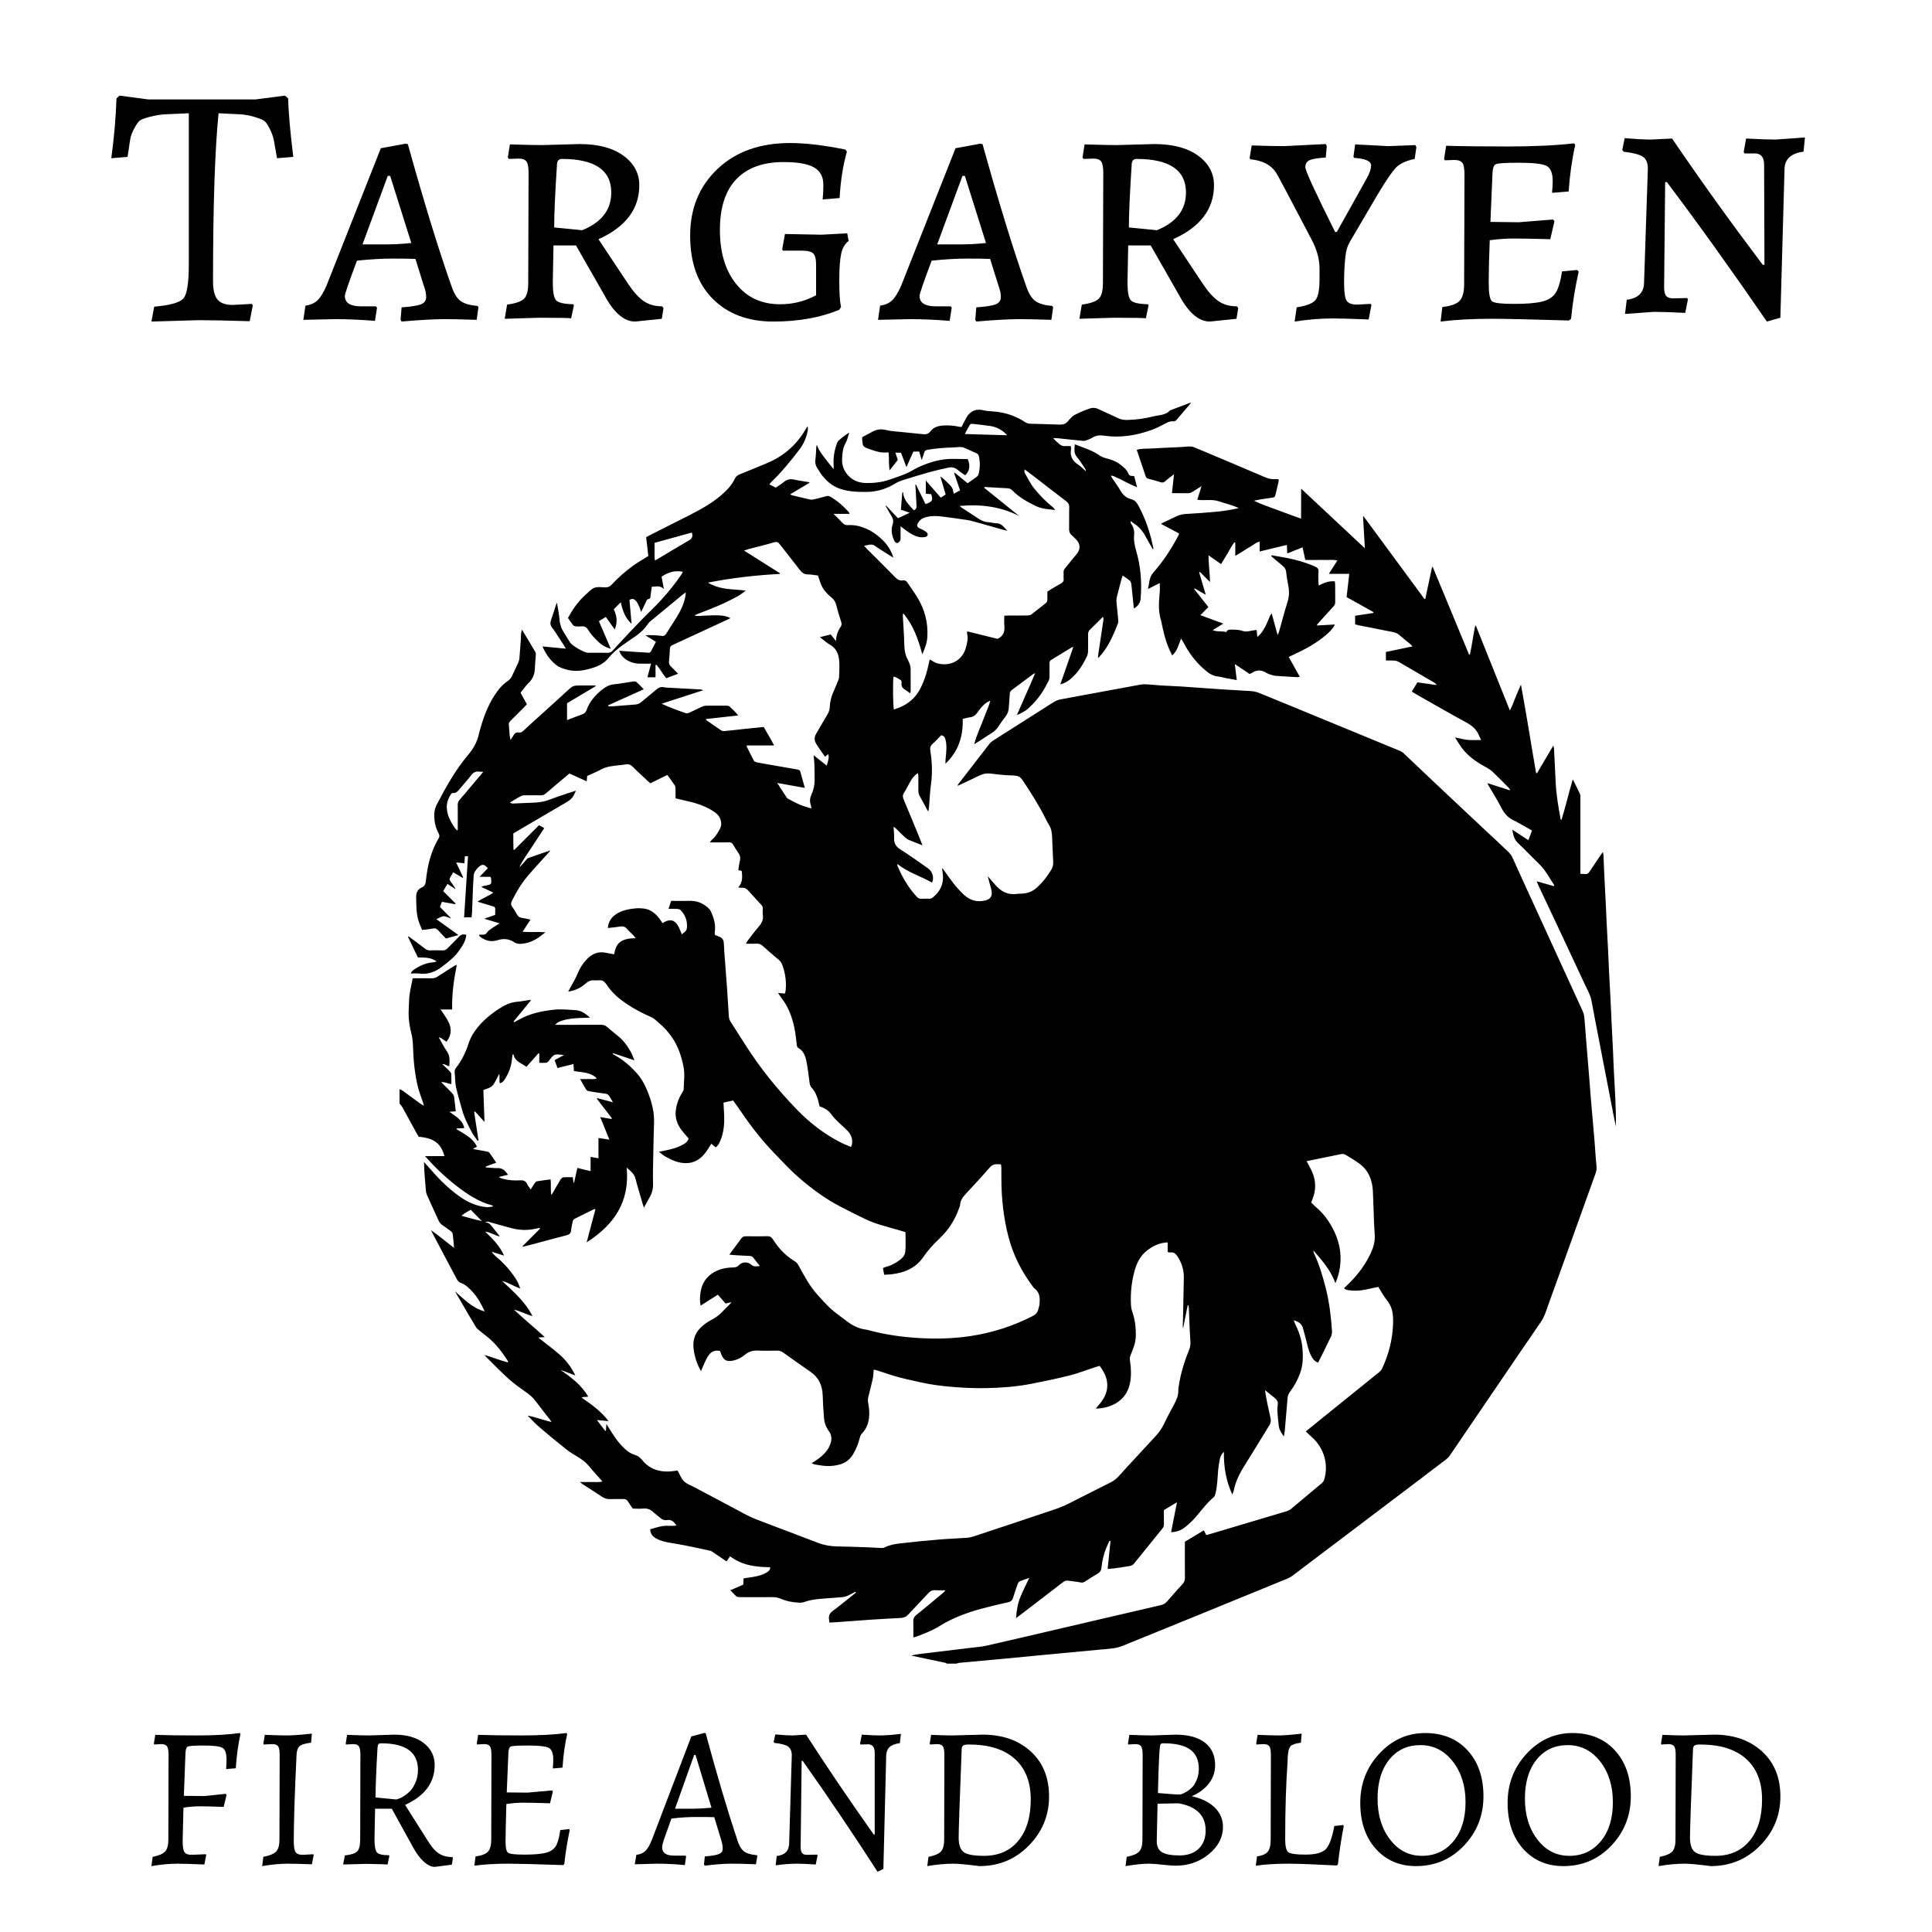 <?xml version="1.0" encoding="utf-8"?>
<!-- Generator: Adobe Illustrator 21.0.0, SVG Export Plug-In . SVG Version: 6.00 Build 0)  -->
<svg version="1.1" xmlns="http://www.w3.org/2000/svg" xmlns:xlink="http://www.w3.org/1999/xlink" x="0px" y="0px"
	 viewBox="0 0 576 576" enable-background="new 0 0 576 576" xml:space="preserve">
<g id="Layer_2">
	<path d="M56.292,78.742V33.767c-3.234,0.138-5.555,0.24-6.963,0.309c-1.41,0.069-2.924,0.308-4.54,0.722
		c-1.616,0.413-2.647,0.791-3.094,1.135c-0.449,0.344-0.999,1.117-1.652,2.321c-0.654,1.204-1.066,2.321-1.237,3.351
		c-0.173,1.033-0.431,2.752-0.774,5.16l-4.848,0.411c0.825-6.05,1.341-12,1.547-17.845l0.928-0.824l8.562,1.135h31.979l8.767-1.135
		l0.928,0.824c0.138,4.471,0.653,10.283,1.548,17.435l-4.849,0.411c-0.413-2.405-0.722-4.16-0.928-5.259
		c-0.207-1.099-0.618-2.27-1.238-3.507c-0.618-1.239-1.169-2.028-1.65-2.375c-0.482-0.342-1.461-0.737-2.939-1.186
		c-1.481-0.446-2.906-0.704-4.281-0.773c-1.377-0.069-3.508-0.171-6.396-0.309c-1.101,11.003-1.65,27.713-1.65,50.132
		c0,2.545,0.446,4.351,1.342,5.415c0.892,1.069,2.406,1.599,4.538,1.599l5.674-0.309l0.31,0.413l-0.928,4.744
		c-6.879-0.207-11.932-0.308-15.164-0.308l-14.133,0.413l0.826-4.435c4.813-0.413,7.735-1.255,8.767-2.528
		C55.776,87.63,56.292,84.244,56.292,78.742z"/>
	<path d="M142.116,95.351c-4.195-0.138-7.325-0.207-9.387-0.207c-3.234,0-7.566,0.24-12.998,0.722l-0.309-0.515l0.309-3.714
		c2.888-0.207,4.831-0.515,5.829-0.928c0.996-0.413,1.496-1.135,1.496-2.168c0-1.03-0.242-2.165-0.723-3.402l-2.475-7.945
		c-1.376-0.066-3.646-0.102-6.808-0.102c-3.164,0-6.705,0.207-10.625,0.62c-2.407,6.394-3.61,9.901-3.61,10.521
		c0,2.063,1.616,3.096,4.849,3.096h4.435l0.31,0.411l-0.619,3.92c-4.195-0.344-8.15-0.515-11.863-0.515l-9.49,0.207l0.62-4.229
		c1.511-0.207,2.715-0.74,3.61-1.599c0.893-0.859,1.787-2.321,2.682-4.384l16.195-40.953l7.324-1.341l0.722,0.104
		c4.813,17.328,9.182,31.531,13.102,42.603c0.686,1.995,1.563,3.387,2.629,4.178c1.066,0.791,2.767,1.288,5.106,1.495l0.207,0.413
		L142.116,95.351z M115.089,72.863c2.406,0,4.916-0.138,7.53-0.413l-6.292-20.011h-0.722l-7.53,20.424H115.089z"/>
	<path d="M185.852,46.405c3.163,2.303,4.745,5.244,4.745,8.82c0,7.083-4.059,12.446-12.172,16.091l8.767,13.204
		c1.651,2.476,3.233,4.231,4.745,5.261c1.512,1.033,3.335,1.548,5.468,1.548l0.412,0.515l-0.515,3.198l-7.943,0.824
		c-3.233,0-6.224-2.51-8.974-7.529l-8.665-15.165h-6.705l-0.207,11.038c0,2.821,0.325,4.591,0.979,5.313
		c0.653,0.722,2.355,1.12,5.107,1.186l0.205,0.308l-0.825,3.92c0-0.138-3.164-0.207-9.49-0.207l-10.315,0.311l0.722-4.229
		c2.544-0.344,4.23-0.928,5.055-1.755c0.825-0.826,1.238-2.372,1.238-4.642l0.103-32.906c0-1.65-0.207-2.767-0.62-3.354
		c-0.412-0.584-1.204-0.877-2.372-0.877l-2.888,0.104l-0.31-0.413l0.619-3.92c4.333,0.14,7.564,0.207,9.697,0.207l11.038-0.308
		C178.322,42.949,182.689,44.102,185.852,46.405z M173.577,68.635c5.777-2.339,8.665-6.088,8.665-11.245
		c0-6.669-4.919-10.006-14.752-10.006c-0.964,0-1.444,0.62-1.444,1.857c-0.552,8.391-0.825,14.581-0.825,18.567L173.577,68.635z"/>
	<path d="M234.025,69.767l10.934,0.207l7.633-0.413l0.413,2.27c-1.102,0.826-1.841,2.099-2.218,3.818
		c-0.379,1.719-0.568,4.402-0.568,8.044c0,3.647,0.171,6.259,0.515,7.84l-0.515,0.827c-5.64,2.339-12.208,3.507-19.703,3.507
		c-7.496,0-13.497-2.252-18-6.756c-4.505-4.504-6.756-10.796-6.756-18.878c0-8.08,2.715-14.698,8.149-19.858
		c5.431-5.157,12.653-7.735,21.662-7.735c4.606,0,10.109,0.655,16.505,1.961l0.412,0.617c-1.17,4.126-1.892,8.735-2.165,13.823
		l-5.055,0.413c0.137-1.446,0.207-2.89,0.207-4.333c0-2.408-0.928-4.142-2.785-5.211c-1.857-1.063-4.884-1.597-9.078-1.597
		c-6.121,0-10.815,1.701-14.08,5.106c-3.267,3.402-4.901,8.457-4.901,15.163c0,6.705,1.616,12.069,4.848,16.093
		c3.231,4.022,7.598,6.034,13.1,6.034c1.924,0,3.781-0.222,5.57-0.671c1.788-0.446,3.508-1.117,5.158-2.012v-9.077
		c0-1.719-0.293-2.854-0.877-3.405c-0.584-0.548-1.771-0.824-3.558-0.824h-5.468l-0.205-0.413L234.025,69.767z"/>
	<path d="M313.454,95.351c-4.198-0.138-7.325-0.207-9.386-0.207c-3.234,0-7.57,0.24-12.997,0.722l-0.311-0.515l0.311-3.714
		c2.887-0.207,4.83-0.515,5.825-0.928c0.995-0.413,1.495-1.135,1.495-2.168c0-1.03-0.24-2.165-0.719-3.402l-2.479-7.945
		c-1.372-0.066-3.642-0.102-6.806-0.102s-6.705,0.207-10.625,0.62c-2.408,6.394-3.61,9.901-3.61,10.521
		c0,2.063,1.616,3.096,4.848,3.096h4.435l0.31,0.411l-0.618,3.92c-4.195-0.344-8.15-0.515-11.864-0.515l-9.49,0.207l0.62-4.229
		c1.511-0.207,2.715-0.74,3.61-1.599c0.893-0.859,1.787-2.321,2.682-4.384l16.195-40.953l7.324-1.341l0.725,0.104
		c4.81,17.328,9.176,31.531,13.099,42.603c0.689,1.995,1.561,3.387,2.632,4.178c1.061,0.791,2.765,1.288,5.106,1.495l0.204,0.413
		L313.454,95.351z M286.427,72.863c2.406,0,4.915-0.138,7.531-0.413l-6.293-20.011h-0.722l-7.53,20.424H286.427z"/>
	<path d="M357.192,46.405c3.162,2.303,4.744,5.244,4.744,8.82c0,7.083-4.058,12.446-12.171,16.091l8.769,13.204
		c1.65,2.476,3.231,4.231,4.744,5.261c1.512,1.033,3.336,1.548,5.468,1.548l0.413,0.515l-0.518,3.198l-7.942,0.824
		c-3.234,0-6.226-2.51-8.975-7.529l-8.664-15.165h-6.705l-0.207,11.038c0,2.821,0.326,4.591,0.979,5.313
		c0.653,0.722,2.356,1.12,5.106,1.186l0.207,0.308l-0.824,3.92c0-0.138-3.165-0.207-9.49-0.207l-10.317,0.311l0.722-4.229
		c2.543-0.344,4.229-0.928,5.055-1.755c0.826-0.826,1.237-2.372,1.237-4.642l0.104-32.906c0-1.65-0.207-2.767-0.62-3.354
		c-0.413-0.584-1.204-0.877-2.372-0.877l-2.89,0.104l-0.309-0.413l0.62-3.92c4.331,0.14,7.565,0.207,9.697,0.207l11.036-0.308
		C349.66,42.949,354.027,44.102,357.192,46.405z M344.916,68.635c5.777-2.339,8.664-6.088,8.664-11.245
		c0-6.669-4.917-10.006-14.749-10.006c-0.964,0-1.446,0.62-1.446,1.857c-0.551,8.391-0.824,14.581-0.824,18.567L344.916,68.635z"/>
	<path d="M404.023,43.051l9.901,0.515l8.047-0.308l0.309,0.617l-0.515,3.509c-2.614,0.551-4.486,1.426-5.621,2.63
		c-1.135,1.204-2.905,3.8-5.313,7.789l-8.355,14.234c-0.758,1.308-1.204,2.752-1.342,4.333c-0.276,2.339-0.413,4.95-0.413,7.84
		c0,2.887,0.258,4.711,0.775,5.466c0.515,0.757,1.528,1.135,3.043,1.135l4.127-0.207l0.207,0.311l-0.826,4.331
		c-5.091-0.207-8.631-0.308-10.625-0.308c-3.645,0-7.463,0.308-11.449,0.928l0.617-4.229c3.025-0.482,4.917-1.239,5.675-2.27
		c0.755-1.033,1.135-3.06,1.135-6.085v-3.198c0-2.89-0.826-5.846-2.477-8.87c-6.396-12.242-9.903-18.843-10.521-19.807
		c-1.515-2.27-4.06-3.576-7.633-3.92l-0.207-0.413l0.617-3.714c3.92,0.14,7.151,0.207,9.697,0.207l12.38-0.62l0.309,0.62
		l-0.309,3.405c-2.339,0.138-3.938,0.395-4.797,0.773c-0.859,0.38-1.29,1.084-1.29,2.114c0,1.033,2.956,7.463,8.873,19.292h0.515
		l8.871-15.887c0.893-1.581,1.341-2.89,1.341-3.92c0-1.306-1.686-2.063-5.055-2.27l-0.207-0.309L404.023,43.051z"/>
	<path d="M444.353,66.156l8.46,0.104l10.212-0.826l0.413,0.515l-1.24,5.366c-4.744-0.138-8.337-0.207-10.778-0.207
		c-2.443,0-4.866,0.171-7.274,0.515c-0.207,5.226-0.308,9.439-0.308,12.635c0,3.198,0.326,5.055,0.979,5.57
		c0.653,0.518,2.821,0.775,6.498,0.775s6.463-0.222,8.355-0.671c1.892-0.446,3.249-1.291,4.076-2.528
		c0.826-1.237,1.479-3.405,1.959-6.499l4.54-0.413l0.413,0.515c-1.033,4.54-1.791,9.217-2.27,14.03l-0.62,0.515
		c-11.416-0.344-19.082-0.515-23.002-0.515c-5.777,0-10.867,0.273-15.267,0.826l0.515-4.333c2.545-0.276,4.264-0.893,5.16-1.857
		c0.893-0.961,1.339-2.614,1.339-4.953l0.104-32.699c0-1.719-0.207-2.869-0.62-3.456c-0.413-0.584-1.237-0.877-2.476-0.877
		l-2.785,0.104l-0.204-0.413l0.617-3.92c4.881,0.14,11.089,0.207,18.621,0.207c7.529,0,14.046-0.308,19.547-0.928l0.309,0.515
		c-0.962,4.264-1.614,8.873-1.959,13.824l-4.95,0.413c0.135-1.512,0.204-2.647,0.204-3.405c0-2.543-0.653-4.109-1.959-4.693
		c-1.308-0.584-4.007-0.877-8.098-0.877c-4.094,0-6.414,0.156-6.963,0.464c-0.551,0.309-0.862,1.153-0.928,2.528L444.353,66.156z"/>
	<path d="M523.162,45.734h-3.094l-0.207-0.413l0.722-4.022c3.782,0.207,6.705,0.308,8.768,0.308l8.768-0.62l-0.413,4.231
		c-3.713,0.482-5.606,2.201-5.672,5.157l-1.24,44.357l-4.022,1.132c-10.592-15.402-20.529-29.259-29.812-41.57h-0.515l-0.309,31.256
		c0,1.306,0.207,2.201,0.617,2.683c0.413,0.479,1.099,0.722,2.063,0.722l4.127-0.104l0.309,0.311l-0.824,4.124
		c-3.854-0.207-6.98-0.308-9.388-0.308l-8.562,0.62l0.518-4.231c3.367-0.411,5.088-2.096,5.157-5.052l1.135-34.041
		c0-1.719-0.5-2.905-1.497-3.56c-0.997-0.653-2.905-1.15-5.723-1.495l-0.413-0.518l0.722-3.507c3.369,0.276,5.983,0.413,7.84,0.413
		l6.292-0.308c8.319,12.24,17.33,24.793,27.027,37.65h0.515l-0.104-29.81C525.947,46.869,525.019,45.734,523.162,45.734z"/>
</g>
<g id="Layer_3">
	<path d="M60.935,555.874c-3.801-0.162-6.462-0.241-7.983-0.241c-2.399,0-5.001,0.241-7.802,0.72l0.36-2.759
		c1.841-0.362,3.081-0.893,3.722-1.59c0.639-0.701,0.959-1.892,0.959-3.573l0.06-25.207c0-1.281-0.149-2.141-0.45-2.582
		c-0.299-0.437-0.89-0.66-1.77-0.66l-2.041,0.12l-0.121-0.241l0.42-2.638c3.16,0.117,7.312,0.177,12.454,0.177
		c5.141,0,9.392-0.237,12.752-0.72l0.181,0.362c-0.68,3.079-1.14,6.46-1.38,10.142l-2.881,0.241c0.079-1.281,0.12-2.201,0.12-2.763
		c0-1.96-0.42-3.159-1.261-3.599c-0.84-0.441-2.672-0.66-5.491-0.66c-2.821,0-4.432,0.109-4.832,0.328
		c-0.401,0.222-0.622,0.893-0.659,2.013l-0.481,12.664l6.181,0.06l6.302-0.663l0.241,0.301l-0.841,3.599
		c-3.042-0.117-5.403-0.177-7.082-0.177c-1.681,0-3.323,0.14-4.922,0.418l-0.239,9.965c0,1.639,0.179,2.729,0.539,3.268
		c0.36,0.543,1.061,0.81,2.101,0.81l4.261-0.177l0.12,0.237L60.935,555.874z"/>
	<path d="M87.583,548.913c0,1.639,0.179,2.729,0.539,3.268c0.36,0.543,1.061,0.81,2.101,0.81l3.181-0.177l0.12,0.237l-0.541,2.763
		c-3.362-0.121-5.742-0.181-7.142-0.181c-2.322,0-4.883,0.241-7.683,0.72l0.362-2.759c1.879-0.362,3.151-0.893,3.81-1.59
		c0.66-0.701,0.99-1.892,0.99-3.573l0.06-25.207c0-1.281-0.149-2.141-0.45-2.582c-0.3-0.437-0.89-0.66-1.77-0.66l-2.521,0.12
		l-0.119-0.241l0.42-2.638c3.121,0.117,5.301,0.177,6.541,0.177c1.681,0,4.18-0.177,7.502-0.539l-0.239,2.702
		c-1.681,0.2-2.802,0.528-3.362,0.987c-0.56,0.464-0.88,1.274-0.959,2.431C87.862,534.587,87.583,543.229,87.583,548.913z"/>
	<path d="M126.352,519.684c2.161,1.677,3.241,3.859,3.241,6.539c0,5.243-2.94,9.203-8.821,11.883l6.601,10.443
		c1.159,1.922,2.29,3.253,3.39,3.991c1.101,0.739,2.452,1.112,4.052,1.112l0.239,0.237l-0.36,2.043l-5.101,0.66
		c-1.001,0-2.071-0.513-3.211-1.53c-1.14-1.021-2.19-2.412-3.151-4.172l-6.42-11.642h-4.982l-0.179,8.94
		c0,2.163,0.239,3.524,0.72,4.082c0.48,0.562,1.681,0.841,3.601,0.841l0.119,0.241l-0.539,2.521c0-0.042-2.122-0.102-6.362-0.181
		l-6.903,0.181l0.541-2.702c1.881-0.2,3.111-0.611,3.691-1.229c0.579-0.622,0.869-1.79,0.869-3.512l0.06-25.207
		c0-1.281-0.149-2.141-0.45-2.582c-0.299-0.437-0.889-0.66-1.769-0.66l-2.041,0.12l-0.12-0.241l0.42-2.638
		c2.921,0.117,5.141,0.177,6.661,0.177l7.383-0.237C121.251,517.163,124.192,518.004,126.352,519.684z M124.613,527.663
		c0-5.28-3.662-7.922-10.983-7.922c-0.401,0-0.671,0.09-0.81,0.271c-0.141,0.181-0.232,0.55-0.271,1.112
		c-0.36,6.121-0.56,11.043-0.599,14.763l6.181,0.599c1.479-0.358,2.9-1.24,4.261-2.638c0.562-0.603,1.07-1.451,1.532-2.552
		C124.381,530.196,124.613,528.986,124.613,527.663z"/>
	<path d="M151.08,534.387l6.181,0.06l7.323-0.66l0.239,0.298l-0.841,3.543c-3.441-0.121-6.072-0.181-7.892-0.181
		c-1.82,0-3.531,0.139-5.131,0.418c-0.16,5.762-0.239,9.524-0.239,11.284s0.249,2.83,0.75,3.211c0.499,0.381,2.129,0.569,4.89,0.569
		c2.761,0,4.841-0.17,6.243-0.509c1.4-0.339,2.409-0.98,3.03-1.922c0.62-0.939,1.089-2.57,1.409-4.888l2.642-0.301l0.179,0.301
		c-0.72,3.321-1.261,6.682-1.621,10.082l-0.3,0.358c-8.322-0.279-13.764-0.418-16.325-0.418c-3.922,0-7.321,0.2-10.202,0.599
		l0.36-2.759c1.802-0.241,3.032-0.712,3.692-1.409c0.66-0.701,0.989-1.911,0.989-3.633l0.061-25.207c0-1.281-0.149-2.141-0.45-2.582
		c-0.3-0.437-0.89-0.66-1.77-0.66l-2.041,0.12l-0.121-0.241l0.42-2.638c3.16,0.117,7.463,0.177,12.905,0.177
		c5.441,0,9.922-0.237,13.444-0.72l0.179,0.362c-0.68,2.962-1.14,6.283-1.379,9.961l-2.881,0.241
		c0.079-1.161,0.121-2.02,0.121-2.582c0-1.96-0.471-3.159-1.412-3.599c-0.94-0.441-2.96-0.66-6.06-0.66
		c-3.102,0-4.852,0.109-5.252,0.328c-0.401,0.222-0.622,0.893-0.66,2.013L151.08,534.387z"/>
	<path d="M210.072,556.232l-0.181-0.418l0.241-2.341c2.041-0.162,3.441-0.399,4.2-0.72c0.76-0.32,1.14-0.863,1.14-1.621
		c0-0.761-0.179-1.7-0.539-2.823l-1.981-6.539c-0.961-0.041-2.721-0.06-5.282-0.06c-2.561,0-5.062,0.158-7.502,0.479l-2.22,6.241
		c-0.36,1.082-0.541,1.862-0.541,2.34c0,1.643,1.2,2.461,3.601,2.461h3.42l0.121,0.241l-0.36,2.578
		c-2.921-0.279-5.702-0.418-8.342-0.418l-6.602,0.181l0.481-2.823c1.12-0.12,2.018-0.509,2.701-1.168
		c0.678-0.66,1.34-1.809,1.98-3.452l11.703-30.668l3.78-1.022h0.48c3.362,12.445,6.543,23.167,9.543,32.172
		c0.48,1.477,1.12,2.517,1.92,3.12c0.801,0.599,2.08,0.98,3.842,1.138l0.119,0.241l-0.42,2.461
		c-2.879-0.121-5.352-0.181-7.412-0.181C215.903,555.632,213.272,555.832,210.072,556.232z M206.532,539.249
		c1.44,0,3.301-0.102,5.581-0.302l-4.741-15.724h-0.42l-5.702,16.026H206.532z"/>
	<path d="M260.787,546.93v-24.306c0-1.722-0.661-2.582-1.981-2.582l-2.282,0.06l-0.119-0.241l0.539-2.698
		c2.44,0.158,4.202,0.237,5.282,0.237c1.76,0,3.88-0.158,6.362-0.479l-0.299,2.763c-1.402,0.2-2.421,0.588-3.062,1.169
		c-0.641,0.58-0.98,1.451-1.019,2.612l-0.841,33.728l-1.741,0.841c-7.242-11.243-14.683-22.267-22.325-33.069h-0.3l-0.301,25.625
		c0,0.882,0.141,1.5,0.42,1.862c0.281,0.362,0.76,0.539,1.441,0.539l3.06-0.06l0.121,0.241l-0.541,2.702
		c-2.521-0.162-4.381-0.241-5.582-0.241c-1.92,0-4.042,0.158-6.362,0.479l0.301-2.759c2.439-0.279,3.68-1.541,3.72-3.78l0.78-26.228
		c0-1.24-0.369-2.122-1.11-2.642c-0.741-0.52-2.11-0.878-4.112-1.078l-0.179-0.301l0.481-2.22c2.32,0.2,4.04,0.298,5.161,0.298
		l4.02-0.237c5.921,9.204,12.643,19.124,20.166,29.767H260.787z"/>
	<path d="M291.996,556.352c-3.722-0.479-6.302-0.72-7.743-0.72c-2.399,0-5.001,0.241-7.801,0.72l0.36-2.759
		c1.841-0.362,3.081-0.893,3.722-1.59c0.639-0.701,0.959-1.892,0.959-3.573l0.06-25.207c0-1.281-0.148-2.141-0.45-2.582
		c-0.299-0.437-0.889-0.66-1.77-0.66l-2.041,0.12l-0.12-0.241l0.42-2.638c2.682,0.117,4.781,0.177,6.302,0.177l9.122-0.237
		c5.838,0,10.595,1.658,14.258,4.979c3.656,3.324,5.488,7.805,5.488,13.444c0,5.642-1.998,10.515-6,14.616
		C302.758,554.302,297.835,556.352,291.996,556.352z M288.875,520.103c-0.841,0-1.402,0.091-1.681,0.271
		c-0.281,0.177-0.441,0.528-0.48,1.048c-0.599,15.407-0.901,24.197-0.901,26.379s0.501,3.641,1.502,4.38
		c0.999,0.742,3.021,1.112,6.058,1.112c4.327,0,7.726-1.489,10.206-4.47c2.48-2.981,3.724-7.093,3.724-12.335
		c0-5.239-1.59-9.283-4.771-12.121C299.35,521.524,294.798,520.103,288.875,520.103z"/>
	<path d="M346.609,555.934c-1.764-0.203-3.121-0.301-4.082-0.301c-1.843,0-4.161,0.241-6.961,0.72l0.358-2.759
		c1.839-0.362,3.079-0.893,3.72-1.59c0.641-0.701,0.961-1.892,0.961-3.573l0.06-25.207c0-1.281-0.151-2.141-0.448-2.582
		c-0.301-0.437-0.893-0.66-1.771-0.66l-2.039,0.12l-0.12-0.241l0.418-2.638c2.921,0.117,5.141,0.177,6.663,0.177l7.082-0.237
		c3.799,0,6.72,0.788,8.763,2.371c2.039,1.579,3.06,3.829,3.06,6.75c0,2.001-0.611,3.803-1.832,5.401
		c-1.221,1.602-2.932,2.883-5.129,3.84c2.917,0.641,5.201,1.764,6.841,3.362c1.639,1.602,2.461,3.52,2.461,5.763
		c0,3.121-1.402,5.83-4.202,8.133c-2.8,2.299-6.102,3.449-9.901,3.449C349.669,556.232,348.369,556.134,346.609,555.934z
		 M346.428,552.21c1.04,0.641,2.781,0.961,5.22,0.961c2.442,0,4.353-0.671,5.733-2.009c1.379-1.342,2.069-3.151,2.069-5.431
		c0-4.444-2.698-7.142-8.099-8.103l-6.241,0.12l-0.241,11.22C344.868,550.492,345.388,551.573,346.428,552.21z M357.411,527.305
		c0-2.559-0.859-4.462-2.582-5.702c-1.719-1.24-4.379-1.862-7.982-1.862c-0.4,0-0.679,0.083-0.841,0.241
		c-0.32,0.441-0.58,5.303-0.78,14.586c3.761,0.32,5.83,0.471,6.215,0.448c0.377-0.019,0.69-0.068,0.927-0.151
		c0.241-0.079,0.69-0.309,1.353-0.69c0.66-0.381,1.24-0.829,1.737-1.349c0.501-0.52,0.95-1.27,1.353-2.25
		C357.211,529.597,357.411,528.504,357.411,527.305z"/>
	<path d="M398.582,556.171c-6.962-0.358-11.722-0.539-14.284-0.539c-3.882,0-7.18,0.2-9.901,0.599l0.358-2.759
		c1.56-0.241,2.631-0.712,3.211-1.409c0.58-0.701,0.87-1.911,0.87-3.633l0.061-25.207c0-1.281-0.151-2.141-0.448-2.582
		c-0.302-0.437-0.893-0.66-1.771-0.66l-2.039,0.12l-0.121-0.241l0.418-2.638c2.962,0.117,5.02,0.177,6.181,0.177
		c1.602,0,3.923-0.177,6.965-0.539l-0.241,2.702c-0.441,0.079-0.833,0.147-1.172,0.207c-0.339,0.06-0.641,0.151-0.901,0.271
		c-0.26,0.121-0.479,0.211-0.659,0.271c-0.177,0.06-0.339,0.219-0.479,0.479c-0.139,0.26-0.241,0.441-0.302,0.539
		c-0.06,0.102-0.121,0.343-0.181,0.724c-0.056,0.38-0.109,0.648-0.147,0.807c-0.083,0.803-0.12,1.564-0.12,2.284
		c-0.482,6.682-0.72,14.401-0.72,23.164c0,2.043,0.29,3.324,0.871,3.84c0.577,0.52,2.299,0.78,5.16,0.78s4.839-0.497,5.943-1.5
		c1.097-0.999,1.99-3.339,2.668-7.021l2.642-0.298l0.181,0.298c-0.72,3.641-1.301,7.444-1.741,11.405L398.582,556.171z"/>
	<path d="M422.168,556.352c-4.922,0-8.925-1.719-12.004-5.16c-3.079-3.441-4.62-8.013-4.62-13.715c0-5.703,1.9-10.594,5.702-14.672
		c3.799-4.082,8.34-6.124,13.625-6.124c5.28,0,9.501,1.722,12.66,5.163c3.162,3.441,4.741,8.013,4.741,13.711
		c0,5.703-1.93,10.595-5.789,14.676C432.619,554.313,427.848,556.352,422.168,556.352z M410.703,536.249
		c0,4.881,1.24,8.94,3.724,12.181c2.48,3.241,5.65,4.862,9.513,4.862c3.859,0,6.991-1.451,9.392-4.353
		c2.401-2.898,3.599-6.78,3.599-11.642c0-4.862-1.27-8.914-3.81-12.151c-2.54-3.242-5.752-4.862-9.633-4.862
		c-3.882,0-6.98,1.44-9.302,4.319C411.864,527.486,410.703,531.364,410.703,536.249z"/>
	<path d="M466.098,556.352c-4.922,0-8.925-1.719-12.004-5.16c-3.079-3.441-4.621-8.013-4.621-13.715
		c0-5.703,1.9-10.594,5.702-14.672c3.799-4.082,8.341-6.124,13.625-6.124c5.28,0,9.501,1.722,12.66,5.163
		c3.162,3.441,4.741,8.013,4.741,13.711c0,5.703-1.93,10.595-5.789,14.676C476.55,554.313,471.778,556.352,466.098,556.352z
		 M454.633,536.249c0,4.881,1.24,8.94,3.724,12.181c2.48,3.241,5.65,4.862,9.513,4.862c3.859,0,6.991-1.451,9.392-4.353
		c2.401-2.898,3.599-6.78,3.599-11.642c0-4.862-1.27-8.914-3.81-12.151c-2.54-3.242-5.751-4.862-9.633-4.862
		c-3.882,0-6.98,1.44-9.302,4.319C455.794,527.486,454.633,531.364,454.633,536.249z"/>
	<path d="M510.029,556.352c-3.72-0.479-6.302-0.72-7.741-0.72c-2.401,0-5.001,0.241-7.802,0.72l0.358-2.759
		c1.839-0.362,3.079-0.893,3.72-1.59c0.641-0.701,0.961-1.892,0.961-3.573l0.061-25.207c0-1.281-0.151-2.141-0.449-2.582
		c-0.301-0.437-0.893-0.66-1.771-0.66l-2.039,0.12l-0.12-0.241l0.418-2.638c2.68,0.117,4.783,0.177,6.302,0.177l9.125-0.237
		c5.838,0,10.591,1.658,14.254,4.979c3.66,3.324,5.492,7.805,5.492,13.444c0,5.642-2.001,10.515-6.004,14.616
		C520.793,554.302,515.871,556.352,510.029,556.352z M506.908,520.103c-0.841,0-1.402,0.091-1.681,0.271
		c-0.279,0.177-0.441,0.528-0.479,1.048c-0.603,15.407-0.901,24.197-0.901,26.379s0.498,3.641,1.5,4.38
		c0.999,0.742,3.019,1.112,6.06,1.112c4.323,0,7.723-1.489,10.203-4.47c2.48-2.981,3.724-7.093,3.724-12.335
		c0-5.239-1.591-9.283-4.771-12.121C517.382,521.524,512.829,520.103,506.908,520.103z"/>
</g>
<g id="Layer_4">
	<path fill-rule="evenodd" clip-rule="evenodd" d="M119.113,329.008c0-1.424,0-2.849,0-4.281c0.303,0.144,0.642,0.24,0.911,0.439
		c1.768,1.277,3.521,2.565,5.277,3.853c0.269,0.188,0.561,0.336,1.081,0.65c-0.173-0.609-0.266-0.945-0.365-1.266
		c-0.461-1.395-1.007-2.757-1.369-4.167c-1.011-3.971-1.38-8.019-1.509-12.101c-0.044-1.299-0.136-2.62-0.461-3.868
		c-0.517-2.048-0.86-4.093-0.86-6.192c0-1.229,0.115-2.451,0.144-3.676c0.059-2.262,0.624-4.44,1.081-6.743c0.454,0,0.849,0,1.24,0
		c1.465,0,2.93-0.022,4.395,0.019c0.672,0.011,1.229-0.155,1.783-0.52c1.657-1.093,3.325-2.137,5.004-3.192
		c0.181-0.118,0.395-0.166,0.72-0.303c-0.875,4.436-1.495,8.761-1.384,13.304c-1.155,0-2.196,0-3.447,0
		c0.69,1.026,1.281,1.812,1.775,2.646c0.413,0.701,0.826,1.447,1.041,2.233c0.479,1.735,0.07,3.318-1.052,4.72
		c-0.782-0.377-1.277-1.078-2.325-1.332c0.886,1.554,1.554,2.953,2.439,4.2c1,1.402,0.805,2.879,0.723,4.44
		c-0.716-0.029-1.148-0.69-2.096-0.627c0.856,0.816,1.557,1.465,2.222,2.133c0.207,0.21,0.447,0.513,0.461,0.778
		c0.052,1.011,0.026,2.019,0.026,3.063c-1.048-0.133-1.852-0.69-3.037-0.583c1.162,1.151,2.181,2.144,3.152,3.17
		c0.291,0.302,0.605,0.69,0.675,1.07c0.225,1.465,0.351,2.941,0.52,4.458c-0.716,0.041-1.306,0.081-1.897,0.125
		c1.827,1.391,3.92,2.344,4.432,4.868c-0.786,0.041-1.506,0.085-2.229,0.115c-0.033,0.074-0.059,0.148-0.078,0.211
		c2.277,1.432,4.846,2.535,6.082,5.203c-0.362,0.218-0.661,0.384-1.196,0.698c1.524,0.277,2.801,0.495,4.063,0.746
		c0.299,0.051,0.683,0.136,0.838,0.347c0.701,0.941,1.336,1.938,2.055,2.993c-1.129,0.421-2.137,0.786-3.133,1.151
		c0.008,0.081,0.029,0.177,0.045,0.262c1.203,0.074,2.402,0.24,3.602,0.21c1.495-0.033,2.207,0.897,3.008,1.978
		c-0.989,0.236-1.871,0.45-2.735,0.657c0.38,0.317,0.786,0.443,1.188,0.546c1.709,0.461,3.443,0.565,5.189,0.461
		c0.989-0.052,1.646,0.207,2.074,1.141c0.229,0.52,0.635,0.974,1.048,1.572c0.443-0.705,0.779-1.277,1.159-1.823
		c0.166-0.24,0.413-0.557,0.668-0.598c1.34-0.233,2.698-0.377,4.1-0.565c0.181,1.569-0.067,3.015,0.203,4.65
		c0.247-0.358,0.365-0.502,0.461-0.661c0.749-1.31,1.476-2.628,2.266-3.904c0.177-0.306,0.535-0.672,0.841-0.701
		c0.93-0.096,1.879-0.03,2.853-0.03c0.074,0.624,0.133,1.126,0.196,1.617c0.059,0.011,0.118,0.022,0.17,0.022
		c0.325-1.443,0.65-2.878,0.993-4.428c0.675,0.181,1.269,0.339,1.871,0.483c0.635,0.155,1.269,0.303,2.067,0.48
		c0-1.487,0-2.816,0-4.248c0.83,0.144,1.509,0.269,2.343,0.428c0-2.059,0-4.019,0-6.06c1.125,0.166,2.111,0.314,3.262,0.491
		c-0.945-2.332-1.82-4.458-2.746-6.742c1.262,0.218,2.314,0.41,3.369,0.587c0.033-0.085,0.074-0.155,0.111-0.24
		c-1.498-1.938-2.982-3.871-4.484-5.809c0.052-0.052,0.107-0.107,0.151-0.159c1.476,0.387,2.952,0.775,4.661,1.225
		c-0.417-0.712-0.73-1.203-1.007-1.705c-0.284-0.535-0.679-0.797-1.303-0.871c-1.565-0.177-3.133-0.439-4.683-0.701
		c-0.332-0.052-0.771-0.17-0.93-0.406c-0.627-0.974-1.166-2.011-1.86-3.237c1.048,0,1.834,0.03,2.616-0.011
		c0.742-0.029,1.532,0.2,2.355-0.218c-1.96-1.927-4.495-1.72-6.828-2.177c-0.048-0.716-0.092-1.332-0.144-2.074
		c-1.631,0.395-3.178,0.797-4.754,1.181c-0.31-0.856-0.583-1.58-0.86-2.343c0.934-0.502,1.764-0.963,2.779-1.517
		c-2.882-0.369-2.882-0.369-4.44,1.631c-0.096,0.125-0.166,0.284-0.284,0.369c-0.192,0.136-0.399,0.288-0.613,0.303
		c-0.613,0.04-1.236,0.011-2.004,0.011c0-1.015,0-1.897,0-2.775c-0.085-0.029-0.163-0.055-0.248-0.074
		c-1.188,1.329-2.377,2.661-3.587,4.03c-1.513-1.077-3.384-1.572-3.842-3.609c-0.007-0.033-0.118-0.033-0.288-0.088
		c-0.056,0.443-0.137,0.863-0.173,1.281c-0.192,2.343-1.007,4.469-2.329,6.396c-0.306,0.432-0.693,0.826-1.336,0.933
		c-0.162-0.963,0.044-1.886-0.147-2.816c-0.605,1.141-1.067,2.185-1.679,3.129c-0.69,1.045-1.948,1.262-3.044,1.716
		c0.107,3.118,0.214,6.167,0.336,9.496c-1.081-1.196-1.959-2.159-2.827-3.122c-0.089,0.04-0.181,0.096-0.262,0.136
		c0.435,2.849,0.871,5.698,1.303,8.543c-0.081,0.029-0.163,0.052-0.24,0.081c-0.561-0.793-1.214-1.546-1.664-2.406
		c-1.222-2.262-2.388-4.565-3.056-7.075c-0.587-2.21-1.295-4.399-1.764-6.639c-0.295-1.421-0.225-2.912-0.384-4.362
		c-0.055-0.528,0.107-0.915,0.413-1.299c1.694-2.137,2.849-4.547,3.698-7.122c0.314-0.982,0.731-1.945,1.255-2.816
		c1.934-3.17,4.65-5.547,7.743-7.577c1.705-1.122,3.454-2.011,5.528-2.167c1.336-0.107,2.635-0.391,3.941-0.579
		c0.044,0.066,0.089,0.129,0.122,0.188c-1.713,2.107-3.443,4.211-5.163,6.314c0.056,0.063,0.111,0.118,0.173,0.177
		c0.406-0.207,0.827-0.41,1.226-0.639c3.295-1.915,6.919-2.679,10.632-3.089c2.207-0.229,4.418-0.008,6.632,0.147
		c1.764,0.137,2.901,1.192,4.174,2.177c-0.93,0.115-1.816,0.085-2.713,0.125c-1.889,0.096-3.794,0.199-5.617,0.808
		c-0.69,0.218-1.395,0.461-2.111,1.247c0.646,0,1.059,0,1.461,0c4.093,0,8.178,0.008,12.26-0.011c0.624,0,1.148,0.111,1.635,0.52
		c1.144,0.974,2.303,1.941,3.473,2.878c1.635,1.31,2.805,2.997,3.812,4.798c0.38,0.679,0.613,1.421,1.015,2.395
		c-2.303-0.775-4.333-1.454-6.381-2.137c-0.026,0.077-0.059,0.148-0.088,0.221c0.284,0.181,0.554,0.369,0.841,0.524
		c2.31,1.277,4.266,2.993,6.056,4.919c1.613,1.738,2.734,3.772,3.587,5.967c1.14,2.93,1.948,5.923,1.838,9.116
		c-0.115,3.292-0.181,6.569-0.236,9.853c-0.048,2.731-0.136,5.477-0.059,8.208c0.044,1.528-0.266,2.878-1.026,4.177
		c-0.572,0.963-1.074,1.967-1.679,3.097c-0.129-0.365-0.207-0.557-0.258-0.742c-0.778-2.661-1.598-5.307-2.295-7.975
		c-0.376-1.424-1.432-2.181-2.602-3.248c0.956,10.145-3.694,17.032-11.935,22.287c0.915-3.454,1.757-6.639,2.624-9.912
		c-0.288,0.029-0.41,0.018-0.505,0.063c-1.882,0.919-3.75,1.863-5.643,2.797c-0.45,0.218-0.602,0.572-0.679,1.022
		c-0.136,0.819-0.369,1.635-0.439,2.45c-0.081,0.908-0.535,1.27-1.373,1.476c-3.148,0.797-6.274,1.664-9.414,2.502
		c-1.196,0.314-2.399,0.616-3.602,0.922c-0.033-0.055-0.059-0.107-0.096-0.159c1.753-1.76,3.499-3.51,5.292-5.296
		c-0.221-0.096-0.303-0.148-0.358-0.148c-0.236,0.033-0.472,0.081-0.697,0.148c-2.428,0.594-4.864,0.576-7.263-0.033
		c-2.192-0.543-4.351-1.192-6.525-1.79c-0.413-0.114-0.819-0.406-1.561-0.022c1.133,0.107,1.602,0.716,2.089,1.351
		c0.542,0.734,1.148,1.413,1.716,2.126c0.17,0.211,0.303,0.461,0.528,0.794c-1.583-0.436-2.827-1.306-4.351-1.495
		c2.177,2.085,4.296,4.189,5.639,7.163c-1.281-0.402-2.38-0.738-3.702-1.151c0.251,0.343,0.328,0.491,0.435,0.594
		c0.244,0.262,0.487,0.524,0.76,0.753c2.332,1.938,4.34,4.155,5.989,6.702c0.565,0.867,0.978,1.812,1.318,2.9
		c-1.941-0.694-3.539-1.771-5.407-2.251c3.41,3.193,6.934,6.218,9.071,10.477c-1.904-0.506-3.62-1.465-5.514-1.927
		c2.941,2.805,6.082,5.329,9.178,8.197c-0.793,0.051-1.332,0.085-1.956,0.129c2.126,1.672,4.215,3.211,6.178,4.905
		c1.985,1.708,3.628,3.75,4.886,6.396c-0.757-0.28-1.233-0.465-1.701-0.639c-0.472-0.188-0.956-0.376-1.439-0.553
		c-0.432-0.155-0.867-0.303-1.303-0.45c3.24,2.199,6.248,4.491,8.289,7.927c-0.661,0.251-1.314-0.056-1.975,0.325
		c2.964,2.048,5.794,4.03,8.03,7.001c-1.214-0.114-2.181-0.188-3.458-0.314c0.945,1.236,1.712,2.24,2.48,3.237
		c0.07-0.022,0.136-0.052,0.207-0.085c0.04-0.576,0.081-1.159,0.136-2c1.513,2.458,2.849,4.702,4.669,6.617
		c1.081,1.144,2.244,2.137,3.757,2.594c0.963,0.284,1.639,0.831,2.262,1.591c2.06,2.528,4.798,3.521,7.986,3.384
		c0.856-0.04,1.713-0.188,2.539-0.284c0.661,1.141,1.085,2.399,1.934,3.214c0.893,0.838,2.17,1.266,3.288,1.864
		c4.063,2.155,8.104,4.333,12.171,6.469c1.882,0.997,3.746,2.074,5.728,2.86c6.27,2.451,12.584,4.753,18.854,7.182
		c1.853,0.709,3.716,0.993,5.672,1.034c2.805,0.04,5.613,0.147,8.414,0.24c1.465,0.056,2.926,0.166,4.388,0.214
		c0.421,0.018,0.911,0.04,1.266-0.14c1.443-0.753,3.015-1.022,4.568-1.203c3.92-0.469,7.85-0.838,11.787-1.173
		c2.72-0.229,5.443-0.314,8.167-0.513c0.701-0.051,1.41-0.207,2.078-0.424c8.082-2.676,16.157-5.351,24.228-8.075
		c1.387-0.469,2.738-1.037,4.048-1.687c4.181-2.085,8.318-4.251,12.515-6.322c1.018-0.502,1.841-1.203,2.591-2.023
		c0.675-0.731,1.314-1.476,1.982-2.207c2.93-3.159,5.846-6.344,8.783-9.496c1.034-1.111,1.901-2.314,2.55-3.683
		c0.971-2.044,2.041-4.03,3.115-6.019c0.705-1.31,1.24-2.628,1.177-4.155c-0.026-0.502,0.103-1.018,0.184-1.531
		c0.587-3.654,1.698-7.148,3.081-10.57c0.314-0.768,0.377-1.521,0.329-2.325c-0.077-1.299-0.163-2.598-0.221-3.904
		c-0.085-2.137-0.155-4.273-0.247-6.399c-0.007-0.177-0.078-0.354-0.129-0.52c-0.056-0.011-0.129-0.011-0.196-0.011
		c-0.461,2.325-0.922,4.646-1.395,6.971c-0.152-0.742-0.037-1.447-0.026-2.155c0.1-4.344,0.166-8.702,0.258-13.053
		c0.029-2.251-0.594-4.263-1.79-6.167c-0.598-0.945-1.214-1.498-2.355-1.31c-0.173,0.022-0.376-0.081-0.675-0.159
		c0-0.952,0-1.871,0-2.846c-2.377,0.104-4.255,0.974-6.063,2.355c-2.129,1.624-3.177,3.831-3.838,6.24
		c-0.871,3.226-1.207,6.532-1.048,9.879c0.033,0.734,0.152,1.498,0.391,2.192c0.886,2.458,1.133,4.989,1.044,7.587
		c-0.077,1.823-0.782,3.454-1.436,5.108c-0.159,0.398-0.347,0.826-0.332,1.247c0.015,0.783,0.196,1.557,0.262,2.344
		c0.17,2.188,0.115,4.355-0.612,6.447c-1.392,3.989-5.366,6.082-9.809,6.148c1.609-1.834,3.144-3.657,3.399-6.148
		c0.266-2.521-0.731-4.613-2.24-6.591c-0.447,0.136-0.86,0.236-1.273,0.373c-2.554,0.849-5.075,1.823-7.68,2.491
		c-3.79,0.956-7.632,1.749-11.47,2.495c-4.429,0.86-8.927,1.192-13.437,1.277c-3.369,0.074-6.72-0.092-10.071-0.365
		c-3.041-0.251-6.056-0.62-9.038-1.269c-2.358-0.524-4.716-1.015-7.041-1.642c-2.181-0.594-4.299-1.362-6.455-2.041
		c-0.28-0.081-0.579-0.118-0.904-0.177c-0.093,0.963-0.077,1.853-0.266,2.687c-0.391,1.823-0.897,3.602-1.321,5.403
		c-0.099,0.421-0.162,0.86-0.129,1.277c0.063,0.701,0.254,1.402,0.321,2.108c0.269,2.804-0.066,5.443-2.155,7.609
		c-0.306,0.325-0.495,0.805-0.594,1.247c-0.428,1.705-1.066,3.325-1.96,4.824c-0.86,1.436-2.026,2.48-3.672,3.004
		c-2.129,0.683-4.269,0.694-6.425,0.314c-0.738-0.122-1.524-0.159-2.299-0.594c0.768-0.491,1.45-0.893,2.081-1.373
		c1.465-1.107,2.764-2.406,3.432-4.155c0.524-1.351,0.598-2.746-0.365-4.045c-0.845-1.126-1.329-2.443-1.447-3.838
		c-0.199-2.284-0.328-4.576-0.402-6.857c-0.1-2.923-1.17-5.277-3.617-6.971c-2.742-1.897-5.458-3.808-8.152-5.746
		c-0.594-0.432-1.177-0.591-1.878-0.58c-1.86,0.03-3.731,0.085-5.591-0.011c-1.484-0.07-2.731,0.232-3.919,1.218
		c-1.115,0.93-2.443,1.598-3.931,1.831c-1.447,0.229-2.247-0.137-2.923-1.436c-0.247-0.48-0.402-1.015-0.583-1.484
		c-1.756-0.421-2.912,0.365-3.716,1.738c-0.565,0.985-1,2.048-1.476,3.085c-0.17,0.343-0.299,0.712-0.498,1.184
		c-1.24-2.199-1.963-4.461-2.218-6.805c-0.236-2.137,0.292-4.251,1.801-5.839c0.978-1.059,2.207-1.948,3.484-2.62
		c1.177-0.616,2.229-1.318,3.129-2.281c0.734-0.786,1.513-1.521,2.27-2.273c0.177-0.188,0.325-0.399,0.638-0.764
		c-0.664,0.166-1.111,0.273-1.756,0.432c-0.749-0.849-1.521-1.753-2.329-2.65c-1.775,1.141-3.429,2.188-5.1,3.251
		c-0.347-1.41-0.24-2.687-0.045-3.986c0.395-2.598,1.698-4.628,3.934-5.916c1.749-1.015,3.761-1.454,5.809-1.465
		c0.638-0.011,1.17-0.159,1.598-0.605c1.177-1.225,2.779-1.1,3.849-0.177c0.72,0.616,1.48,0.487,2.48,0.325
		c-0.701-0.882-1.314-1.591-1.867-2.358c-0.314-0.417-0.653-0.616-1.189-0.628c-1.454-0.04-2.919-0.136-4.377-0.229
		c-0.494-0.022-0.989-0.085-1.668-0.159c1.258-1.694,2.425-3.236,3.554-4.805c0.358-0.509,0.786-0.679,1.399-0.668
		c2.133,0.029,4.273,0.051,6.417-0.011c0.794-0.022,1.21,0.28,1.616,0.908c1.705,2.672,3.794,4.952,6.554,6.576
		c0.506,0.303,0.819,0.69,1.089,1.192c1.679,3.049,3.277,6.156,5.646,8.765c1.303,1.432,2.583,2.908,4.012,4.203
		c1.435,1.288,3.07,2.38,4.591,3.572c1.775,1.395,3.727,2.377,5.997,2.646c0.351,0.048,0.694,0.17,1.034,0.255
		c4.672,1.232,9.466,1.922,14.274,2.218c5.211,0.336,10.426,0.221,15.636-0.554c6.521-0.974,12.691-2.953,18.552-5.934
		c0.874-0.443,1.487-1.004,1.727-1.96c0.115-0.502,0.314-0.993,0.369-1.495c0.177-1.812,0.206-3.591-1.498-4.831
		c-0.129-0.081-0.225-0.218-0.317-0.343c-3.392-4.51-5.964-9.429-7.392-14.909c-1.491-5.691-2.129-11.492-2.144-17.375
		c-0.008-1.141,0.003-2.292-0.008-3.443c0-0.303-0.078-0.598-0.115-0.901c-1.284-0.107-2.365-0.221-3.318,0.882
		c-2.325,2.698-4.753,5.307-7.178,7.912c-0.867,0.952-1.617,1.912-1.683,3.277c-0.022,0.343-0.211,0.668-0.325,1.004
		c-1.199,3.476-3.137,6.476-5.801,9.005c-1.812,1.705-3.476,3.513-4.894,5.598c-2.236,3.255-5.606,4.628-9.403,5.078
		c-0.72,0.081-1.45,0.092-2.222,0.147c-0.136-0.768-0.255-1.373-0.365-2.004c0.472-0.177,0.827-0.354,1.207-0.446
		c1.262-0.295,2.344-0.945,3.403-1.653c1.011-0.675,1.949-1.572,2.06-2.775c0.173-1.915,0.051-3.864,0.051-5.842
		c-0.911-0.266-1.738-0.513-2.572-0.753c-3.082-0.893-6.218-1.631-9.13-2.997c-2.613-1.221-5.185-2.543-7.746-3.871
		c-4.384-2.273-8.351-5.192-12.071-8.396c-2.761-2.365-5.236-5.056-7.754-7.683c-3.402-3.55-6.455-7.392-9.229-11.462
		c-0.923-1.369-1.908-2.705-2.882-4.074c-0.989,0.218-1.901,0.421-2.864,0.638c0.066,1.322,0.133,2.524,0.184,3.75
		c0.115,2.598-0.104,5.13-1.118,7.569c-0.314,0.764-0.679,1.495-1.413,2.018c-0.432-0.365-0.838-0.712-1.281-1.077
		c-0.749,1.118-1.343,2.207-2.133,3.129c-1.351,1.591-3.07,2.594-5.226,2.65c-2.351,0.063-4.406-0.849-6.38-1.978
		c-0.624-0.354-1.166-0.86-1.879-1.406c0.679-0.137,1.14-0.248,1.609-0.332c1.993-0.376,3.941-0.878,5.702-1.893
		c0.709-0.413,1.303-0.893,1.517-1.76c-0.184-0.218-0.376-0.432-0.554-0.639c-0.627-0.768-1.328-1.476-1.867-2.295
		c-1-1.517-1.572-3.148-1.421-5.034c0.17-1.989,0.786-3.779,1.808-5.466c0.244-0.395,0.565-0.845,0.576-1.277
		c0.026-2.166,0.398-4.321-0.019-6.499c-0.613-3.141-1.572-6.137-3.384-8.795c-1.162-1.716-2.535-3.233-4.13-4.554
		c-0.69-0.587-1.303-1.255-2.166-1.62c-2.595-1.111-5.071-2.421-7.411-4c-2.018-1.362-3.838-2.912-5.303-4.868
		c-0.52-0.705-0.989-1.572-1.701-1.927c-0.668-0.343-1.635-0.066-2.461-0.148c-1.059-0.114-1.868,0.24-2.661,0.945
		c-1.424,1.284-3.122,2.081-5.196,2.414c0.255-0.48,0.432-0.815,0.62-1.162c0.701-1.317,1.521-2.594,2.085-3.986
		c0.646-1.613,1.505-3.067,2.653-4.31c1.509-1.646,3.362-2.628,5.706-2.159c0.845,0.17,1.69,0.317,2.609,0.494
		c0.325-1.458,0.642-2.923,1.996-3.79c1.288-0.853,2.775-0.985,4.454-1.018c-0.288-0.376-0.443-0.594-0.62-0.782
		c-0.639-0.65-1.343-1.247-1.923-1.949c-0.631-0.786-1.362-0.889-2.303-0.723c-1.111,0.203-2.244,0.273-3.458,0.421
		c0.166-1.886,1.044-3.196,2.461-4.126c1.727-1.151,3.72-1.517,5.735-1.727c0.815-0.081,1.668-0.063,2.491,0.041
		c2.111,0.255,3.587,1.531,4.812,3.163c0.284,0.358,0.509,0.764,0.764,1.185c0.306-0.17,0.509-0.273,0.723-0.377
		c1.561-0.808,2.72-0.579,3.723,0.838c0.391,0.532,0.613,1.192,0.901,1.801c0.159,0.343,0.28,0.698,0.436,1.085
		c1.432-1.045,1.568-1.273,1.55-2.786c-0.026-1.746-0.734-3.222-1.926-4.469c-0.214-0.218-0.639-0.303-0.96-0.321
		c-0.826-0.044-1.653-0.022-2.616-0.022c0.288-0.856,0.531-1.602,0.778-2.377c1.838,0,3.576,0.063,5.318-0.008
		c2.045-0.085,3.835,0.513,5.381,1.801c0.483,0.395,0.956,0.885,1.192,1.428c0.89,1.971,1.469,4.011,1.1,6.211
		c-0.033,0.218,0.033,0.461,0.063,0.701c0.207,0.096,0.384,0.199,0.568,0.251c2.092,0.701,2.033,1.413,2.126,2.816
		c0.044,0.639,0.044,1.277,0.1,1.908c0.28,3.779,0.579,7.558,0.849,11.337c0.188,2.635,0.343,5.285,0.506,7.931
		c0.037,0.609,0.192,1.144,0.527,1.657c1.502,2.332,2.978,4.68,4.477,7.012c4.421,6.931,9.573,13.285,15.293,19.179
		c3.864,3.989,8.196,7.348,13.16,9.853c0.941,0.476,1.941,0.834,2.967,1.284c0.126-0.314,0.225-0.483,0.262-0.661
		c0.332-1.664-0.222-3.063-1.362-4.218c-1.609-1.631-3.454-3.004-4.808-4.897c-0.827-1.173-2.111-1.878-3.465-2.343
		c-0.122-0.528-0.221-0.985-0.343-1.447c-0.388-1.465-0.919-2.882-1.949-4.011c-0.443-0.484-0.605-0.974-0.69-1.58
		c-0.284-2.188-0.52-4.395-0.978-6.554c-0.31-1.495-0.882-2.982-2.38-3.808c-0.365-0.21-0.406-0.517-0.45-0.889
		c-0.214-1.716-0.369-3.458-0.727-5.152c-0.675-3.203-1.804-6.23-3.842-8.857c-0.332-0.428-0.616-0.9-1.022-1.483
		c0.775,0.059,1.384,0.114,2.033,0.166c0.088-0.325,0.196-0.587,0.229-0.849c0.236-2.27,0.011-4.502-0.657-6.68
		c-0.28-0.886-0.527-1.808-1.321-2.469c-1.672-1.395-3.321-2.816-4.941-4.27c-0.48-0.432-0.956-0.62-1.594-0.598
		c-1.048,0.044-2.111,0.008-3.329,0.008c0.229-0.395,0.332-0.635,0.487-0.845c1.066-1.38,2.078-2.797,3.229-4.104
		c0.93-1.055,1.572-2.137,1.336-3.602c-0.107-0.628-0.041-1.274-0.015-1.904c0.018-0.472-0.14-0.816-0.469-1.159
		c-1.247-1.332-2.48-2.676-3.683-4.034c-0.601-0.69-1.258-1.173-2.251-1.015c-0.229,0.04-0.494-0.074-0.908-0.148
		c1.38-1.528,1.218-3.214,1.026-4.901c-0.362-0.07-0.661-0.136-1.015-0.206c0.151-0.986,0.251-1.938,0.48-2.846
		c0.199-0.841,0.066-1.531-0.413-2.233c-0.583-0.845-1.141-1.72-1.661-2.605c-0.273-0.484-0.638-0.631-1.166-0.62
		c-1.38,0.029-2.775,0.011-4.156,0.011c-0.461,0-0.922,0-1.587,0c0.336-0.406,0.472-0.638,0.664-0.808
		c1.007-0.827,1.631-1.934,2.262-3.034c0.568-0.981,0.613-1.967,0.229-3.067c-0.462-1.321-1.495-2-2.565-2.668
		c-2.325-1.424-4.897-2.207-7.539-2.786c-1.074-0.229-2.126-0.502-3.255-0.764c0-0.997,0.011-1.904-0.015-2.805
		c-0.011-0.347-0.011-0.753-0.188-1.026c-0.69-1.045-1.458-2.052-2.247-3.152c-1.716,0.849-3.369,1.665-5.074,2.502
		c-1.358-1.266-2.694-2.502-4.022-3.727c-0.709-0.638-1.314-1.517-2.144-1.842c-0.731-0.273-1.698,0.052-2.561,0.125
		c-0.199,0.022-0.391,0.029-0.594,0.052c-1.842,0.207-3.683,0.354-5.377,1.266c-1.34,0.735-2.768,1.299-4.119,1.919
		c-0.055,0.572-0.096,1.044-0.147,1.609c-1.775-0.805-3.454-1.568-5.122-2.325c-0.199,0.148-0.325,0.244-0.443,0.336
		c-2.214,1.867-4.436,3.709-6.624,5.602c-0.495,0.417-0.974,0.587-1.598,0.565c-1.232-0.029-2.458-0.029-3.69,0
		c-0.664,0.011-1.406-0.096-1.978,0.17c-1.192,0.554-2.295,1.318-3.436,1.985c0.384,0.255,0.672,0.295,0.971,0.284
		c1.779-0.063,3.554-0.166,5.329-0.221c1.823-0.052,3.613-0.207,5.348-0.878c1.771-0.679,3.579-1.266,5.377-1.882
		c0.842-0.284,1.698-0.546,2.642-0.852c-0.826,1.982-1.324,2.58-2.852,3.48c-3.65,2.137-7.311,4.27-10.964,6.418
		c-1.602,0.93-3.2,1.882-4.845,2.857c0,0.826,0,1.624,0.007,2.41c0.004,0.804,0.022,1.62,0.044,2.428
		c0.078,0.019,0.155,0.041,0.24,0.07c2.447-2.45,4.908-4.897,7.388-7.37c0.528,0.306,0.997,0.568,1.546,0.878
		c-1.343,2.033-2.606,3.938-3.853,5.864c-1.229,1.908-2.598,3.727-3.576,5.798c0.69-0.583,1.232-1.274,1.812-1.934
		c0.251-0.291,0.495-0.679,0.834-0.805c2.122-0.768,4.251-1.476,6.62-2.284c-0.299,0.376-0.424,0.553-0.579,0.72
		c-2.133,2.391-4.34,4.713-6.399,7.174c-1.812,2.155-3.222,4.595-4.484,7.115c-0.336,0.661-0.373,1.229,0.103,1.868
		c0.524,0.679,0.982,1.447,1.38,2.207c0.336,0.62,0.778,0.945,1.476,1.026c0.808,0.115,1.613,0.332,2.569,0.535
		c-0.808,1.233-1.554,2.377-2.369,3.624c2.332,0.177,4.473-0.044,6.824,0.144c-1.904,1.55-3.665,2.809-5.875,3.244
		c-1.288,0.255-2.576,0.432-3.735-0.469c-0.181-0.148-0.424-0.199-0.642-0.303c-1.417-0.661-2.86-0.483-4.292-0.055
		c-1.546,0.461-2.967,0.166-4.296-0.661c-0.365-0.229-0.834-0.417-0.978-1.004c0.325-0.018,0.553-0.051,0.786-0.04
		c0.694,0.052,1.269-0.029,1.701-0.746c0.295-0.469,0.853-0.801,1.34-1.14c0.705-0.502,1.447-0.93,2.34-1.487
		c-1.546-0.458-2.953-0.889-4.606-1.38c1.222-0.432,2.218-0.775,3.285-1.151c0-0.554-0.033-1.07,0.007-1.583
		c0.041-0.572-0.206-0.885-0.768-0.992c-0.232-0.03-0.461-0.122-0.682-0.2c-1.244-0.376-2.473-0.742-3.872-1.17
		c1.602-1.026,3.24-1.635,4.764-2.679c-1.299-0.62-2.439-1.166-3.584-1.698c0.447-0.269,0.823-0.325,1.207-0.398
		c1.875-0.354,1.875-0.354,1.675-2.281c-0.003-0.074-0.085-0.125-0.243-0.336c-0.911,0-1.948,0-3.174,0
		c0.927-0.974,1.672-1.76,2.48-2.598c-0.602-0.48-0.97-1.141-1.772-0.941c-0.922,0.232-2.388,2.011-2.45,2.996
		c-0.1,1.45-0.188,2.908-0.247,4.373c-0.096,2.292-0.17,4.584-0.258,6.879c-0.026,0.461-0.103,0.922-0.148,1.358
		c-0.771,0-1.465,0-2.218,0c0.392-6.111,0.775-12.131,1.166-18.216c-0.365,0-0.616,0-0.937,0c-0.044,0.705-0.092,1.366-0.133,2.096
		c-0.812-0.07-1.561-0.147-2.458-0.229c0.749,1.612,1.414,3.033,2.078,4.44c-0.041,0.052-0.081,0.103-0.122,0.147
		c-0.934-0.55-1.86-1.092-2.845-1.657c-0.317,0.546-0.543,1.007-0.838,1.421c-0.354,0.506-0.273,0.904,0.103,1.377
		c0.517,0.657,0.949,1.369,1.417,2.048c-0.044,0.033-0.085,0.067-0.129,0.096c-0.72-0.48-1.439-0.952-2.262-1.495
		c-0.435,0.73-0.853,1.421-1.284,2.155c1.284,1.288,2.498,2.51,3.72,3.723c-0.037,0.067-0.081,0.125-0.118,0.181
		c-1.303-0.232-2.613-0.461-3.967-0.705c-0.207,0.539-0.399,1.008-0.598,1.513c1.14,1.181,2.262,2.303,3.362,3.428
		c-0.801-0.155-1.491-0.65-2.181-0.65c-0.679,0-1.354,0.506-2.251,0.871c2.251,1.624,4.322,3.111,6.573,4.735
		c-1.318,0.376-2.443,0.69-3.698,1.044c-0.756-0.786-1.546-1.561-2.281-2.399c-0.461-0.513-0.919-0.742-1.65-0.583
		c-1.022,0.218-2.089,0.292-3.188,0.424c-0.413-1.063-0.879-2.037-1.17-3.052c-0.587-2.155-0.557-4.388-0.598-6.595
		c-0.03-1.413,0.365-2.451,1.701-3.03c0.874-0.373,1.103-1.1,1.199-1.986c0.454-4.451,1.469-8.742,3.779-12.625
		c0.288-0.483,0.336-0.919,0.04-1.436c-0.72-1.295-1.125-2.709-1.277-4.177c-0.151-1.546-0.037-3.089,0.705-4.488
		c2.72-5.196,5.554-10.333,9.374-14.836c1.605-1.893,2.716-3.949,3.225-6.351c0.026-0.159,0.077-0.317,0.115-0.472
		c1.004-3.76,2.27-7.41,4.392-10.724c1.1-1.712,2.332-3.295,4.048-4.436c0.583-0.399,0.989-0.867,1.277-1.509
		c0.605-1.329,1.255-2.646,1.856-3.975c0.173-0.387,0.299-0.826,0.339-1.247c0.159-1.757,0.251-3.536,0.413-5.307
		c0.1-1.026-0.096-2.096,0.38-3.255c1.388,2.31,2.701,4.469,3.971,6.657c0.159,0.269,0.147,0.679,0.122,1.026
		c-0.067,1.266-0.24,2.521-0.266,3.779c-0.044,1.738-0.598,3.181-1.879,4.418c-0.901,0.856-1.605,1.937-2.388,2.901
		c0.65,1.181,1.251,2.284,1.879,3.443c-0.299,0.31-0.546,0.605-0.827,0.878c-1.343,1.351-2.69,2.702-4.041,4.045
		c-0.321,0.31-0.565,0.624-0.513,1.126c0.111,1.029,0.148,2.044,0.233,3.067c0.04,0.432,0.155,0.86,0.273,1.528
		c0.38-0.583,0.62-0.897,0.797-1.233c0.365-0.69,0.823-1.151,1.679-0.993c0.557,0.1,0.96-0.159,1.365-0.535
		c1.476-1.384,2.975-2.731,4.473-4.082c2.779-2.535,5.595-5.026,8.348-7.58c1.948-1.801,1.919-1.834,4.55-1.834
		c1.362,0,2.72,0,4.089,0c0.019,0.074,0.037,0.148,0.052,0.233c-2.871,1.705-5.738,3.414-8.503,5.067c0,1.735,0,3.307,0,5.034
		c1.587-0.605,3.048-1.192,4.532-1.727c0.635-0.232,1.037-0.576,1.273-1.247c0.901-2.539,2.591-4.488,4.69-6.152
		c1.045-0.827,2.115-1.406,3.484-1.543c1.923-0.196,3.831-0.572,5.754-0.845c0.314-0.04,0.76-0.022,0.97,0.166
		c0.738,0.65,1.399,1.373,2.167,2.155c-3.635,1.635-7.141,3.218-10.647,4.797c0.019,0.081,0.033,0.155,0.048,0.24
		c0.295,0.022,0.59,0.096,0.878,0.07c2.399-0.177,4.797-0.354,7.207-0.561c0.664-0.052,1.27-0.284,1.805-0.757
		c1.376-1.181,2.83-2.292,4.2-3.495c0.742-0.65,1.458-1.14,2.524-0.901c0.646,0.148,1.332,0.133,2.004,0.17
		c2.997,0.177,5.997,0.325,9.001,0.491c0.151,0.011,0.306,0.093,0.716,0.229c-4.321,1.406-8.37,2.713-12.418,4.022
		c2.421,1.118,4.824,2.008,7.255,2.834c0.314,0.115,0.775-0.055,1.111-0.206c1.184-0.535,2.347-1.141,3.535-1.679
		c0.432-0.188,0.901-0.343,1.351-0.354c2.023-0.029,4.041-0.022,6.063-0.011c0.299,0.011,0.694,0.022,0.893,0.2
		c0.879,0.826,1.801,1.612,2.617,2.724c-3.295,0.365-6.443,0.709-9.632,1.055c0.096,0.21,0.107,0.303,0.159,0.343
		c1.454,1.018,2.916,2.044,4.399,3.03c0.269,0.177,0.679,0.247,1.007,0.218c1.922-0.177,3.845-0.406,5.768-0.62
		c1.964-0.196,3.919-0.395,5.909-0.602c1.004,1.82,2.122,3.513,3.1,5.503c-2.853,0-5.499,0-8.112,0
		c-0.029,0.177-0.081,0.273-0.048,0.336c0.701,1.414,1.399,2.838,2.144,4.229c0.125,0.218,0.483,0.387,0.76,0.45
		c1.233,0.262,2.487,0.472,3.735,0.683c2.808,0.502,5.609,0.982,8.407,1.472c0.391,0.074,0.786,0.148,0.926,0.62
		c0.439,1.58,0.874,3.152,1.358,4.875c-2.775-0.491-5.366-0.959-8.226-1.476c1.034,1.613,1.912,3.008,2.845,4.377
		c0.162,0.244,0.48,0.402,0.76,0.543c1.096,0.557,2.17,1.162,3.296,1.624c1.004,0.421,2.067,0.679,3.281,1.07
		c-0.088-0.532-0.11-0.849-0.206-1.13c-0.355-1.026-0.233-1.989,0.203-2.985c0.609-1.34,0.96-2.772,0.963-4.259
		c0.007-1.653-0.03-3.318-0.074-4.997c-0.026-0.76-0.144-1.528-0.229-2.521c1.41,1.122,2.653,2.103,3.93,3.129
		c0.635-2.185,0.679-2.639,0.417-3.454c-0.303,0.251-0.602,0.502-0.949,0.797c-0.897-1.321-1.816-2.558-2.613-3.864
		c-0.605-0.967-0.65-1.978-0.011-3.026c1.151-1.897,2.203-3.853,3.355-5.746c0.421-0.701,0.657-1.413,0.69-2.222
		c0.07-1.598,0.45-3.118,1.118-4.572c0.472-1.048,0.912-2.115,1.336-3.185c0.151-0.354,0.303-0.742,0.314-1.129
		c0.067-1.458,0.148-2.93,0.074-4.384c-0.118-2.17-0.675-4.115-2.79-5.288c-1.015-0.565-1.878-1.402-2.989-2.247
		c1.24-0.317,2.248-0.568,3.222-0.808c0.52,0.661,0.97,1.225,1.572,1.978c0.067-1.738,0.561-3.059,1.384-4.251
		c0.317-0.461,0.343-0.901,0.173-1.443c-0.539-1.694-1.078-3.403-1.498-5.13c-0.247-0.941-0.731-1.613-1.465-2.211
		c-1.262-1.033-2.362-2.236-3.008-3.757c-0.376-0.871-0.624-1.779-0.956-2.753c-0.971-0.115-1.985-0.325-3.004-0.332
		c-1.063,0-1.742-0.443-2.366-1.269c-1.993-2.617-4.059-5.174-6.071-7.765c-0.446-0.568-0.834-0.768-1.594-0.55
		c-2.506,0.738-5.041,1.354-7.573,2.015c-0.402,0.103-0.797,0.247-1.439,0.458c3.727,2.347,7.196,4.543,10.676,6.742
		c-0.019,0.074-0.044,0.155-0.067,0.229c-7.097,0.376-14.142,1.173-21.379,2.587c3.635,2.218,7.532,1.904,11.293,2.377
		c-0.834,0.661-1.665,1.266-2.554,1.76c-3.712,2.048-7.635,3.65-11.61,5.126c-0.373,0.137-0.73,0.336-1.089,0.495
		c0.344,0.195,0.616,0.207,0.89,0.195c1.823-0.07,3.631-0.206,5.454-0.206c1.428,0,2.89,0.063,4.326,0.849
		c-0.786,0.373-1.45,0.697-2.126,1.011c-5.067,2.351-10.123,4.694-15.197,7.027c-0.495,0.229-0.705,0.531-0.723,1.082
		c-0.052,1.262-0.144,2.532-0.269,3.786c-0.056,0.605,0.1,1.055,0.543,1.476c0.716,0.672,1.373,1.38,2.17,2.188
		c-1.292,0.491-2.421,0.911-3.521,1.329c-1.155-1.317-1.845-2.834-2.978-4.019c-0.07,0.033-0.162,0.052-0.229,0.081
		c0,1.207,0,2.421,0,3.665c-0.864,0-1.594,0-2.421,0c0.365-1.351,0.705-2.639,1.089-4.059c-1.133,0-2.126-0.011-3.104,0
		c-1.506,0.011-2.923-0.336-4.189-1.129c-0.997-0.631-1.775-1.476-2.185-2.746c0.535,0.067,0.912,0.118,1.299,0.137
		c2.406,0.17,4.805,0.314,7.219,0.461c0.365,0.033,0.712,0.033,0.915-0.365c0.48-0.933,0.975-1.875,1.491-2.871
		c-1.103-0.679-2.122-1.318-3.137-1.938c0.794-0.1,1.498-0.07,2.207-0.029c0.826,0.04,1.664,0.051,2.476,0.188
		c0.741,0.125,1.181-0.081,1.568-0.72c1.284-2.096,2.709-4.104,3.89-6.259c0.974-1.783,1.727-3.709,1.927-5.971
		c-0.406,0.273-0.694,0.443-0.952,0.65c-3.24,2.672-6.473,5.34-9.706,8.019c-0.247,0.199-0.469,0.432-0.638,0.69
		c-0.982,1.52-2.292,2.713-3.768,3.738c-2.79,1.949-5.731,3.705-7.927,6.374c-1.137,1.406-2.602,2.295-4.281,2.86
		c-2.624,0.878-5.296,1.454-8.03,0.742c-1.174-0.292-2.425-0.698-3.347-1.436c-1.801-1.421-3.155-3.284-4.089-5.532
		c2.332,0.229,4.55,0.436,6.964,0.668c-0.296-0.491-0.476-0.83-0.687-1.155c-0.863-1.328-1.727-2.646-2.59-3.978
		c-0.476-0.731-1.218-1.428-1.314-2.214c-0.111-0.827,0.388-1.742,0.653-2.609c0.391-1.266,0.819-2.535,1.229-3.79
		c0.384,1.664,0.605,3.299,0.823,4.941c0.048,0.347,0.011,0.72,0.107,1.055c0.177,0.683,0.325,1.395,0.657,2.004
		c0.716,1.306,1.554,2.561,2.34,3.849c0.635,1.026,4.2,3.1,5.403,3.111c1.948,0.011,3.886-0.022,5.827,0.019
		c0.664,0.011,1.126-0.218,1.546-0.69c1.653-1.808,3.314-3.62,4.997-5.402c1.513-1.609,3.049-3.214,4.606-4.79
		c1.543-1.583,3.196-3.07,4.676-4.724c2.229-2.469,4.358-5.026,6.204-7.802c0.159-0.229,0.266-0.502,0.399-0.749
		c-2.384-0.502-4.399,0.155-6.344,1.454c0.222,1.214,0.45,2.461,0.683,3.683c-1.133-1.151-2.369-0.69-3.602-0.679
		c-0.129,0.963-0.244,1.83-0.365,2.686c-0.052,0.38,0,0.875-0.502,0.945c-0.62,0.085-0.712,0.557-0.908,0.974
		c-0.436,0.911-0.864,1.812-1.388,2.912c-0.251-0.682-0.388-1.144-0.576-1.561c-0.229-0.505-0.446-1.026-0.771-1.469
		c-0.69-0.926-1.244-1.045-2.14-0.572c0.21,2.373,0.424,4.753,0.627,7.126c-1.908-1.664-2.646-3.871-3.214-6.418
		c-0.797,0.797-1.465,1.476-2.1,2.107c0.993,2.008,1.129,3.894,0.31,6.019c-0.956-1.34-1.801-2.513-2.683-3.739
		c-0.716,0.443-1.351,0.827-2.052,1.258c1.185,2.731,2.325,5.403,3.547,8.237c-1.528-0.421-2.631-1.07-3.591-1.978
		c-1.214-1.141-2.369-2.347-3.248-3.779c-0.439-0.712-1.015-1.015-1.86-0.934c-0.583,0.063-1.199,0.052-1.782,0
		c-0.277-0.04-0.624-0.177-0.786-0.384c-0.546-0.679-1.008-1.417-1.506-2.126c1.402-2.576,3.015-4.912,5.17-6.838
		c0.856-0.749,1.646-1.724,2.657-2.133c0.923-0.376,2.111-0.188,3.17-0.14c0.867,0.037,1.491-0.207,2.074-0.856
		c1.911-2.074,4.026-3.927,6.311-5.58c1.432-1.033,2.989-1.904,4.58-2.912c-0.21-1.801-0.435-3.702-0.653-5.621
		c0.48-0.258,0.897-0.48,1.321-0.698c3.89-1.959,7.779-3.919,11.662-5.897c3.285-1.672,6.506-3.462,9.333-5.86
		c1.661-1.413,3.181-2.985,4.126-4.982c0.317-0.672,0.783-1.026,1.443-1.288c2.753-1.111,5.502-2.233,8.233-3.384
		c4.786-2.019,8.539-5.244,11.223-9.702c0.258-0.417,0.506-0.838,0.764-1.255c0.133,0.447,0.155,0.845,0.085,1.221
		c-0.387,2.096-1.185,4.004-2.487,5.709c-2.617,3.443-5.351,6.772-8.469,9.772c-0.159,0.159-0.277,0.362-0.502,0.631
		c0.683,0.343,1.266,0.639,1.904,0.952c0.797-0.532,1.628-1.004,2.351-1.613c0.948-0.797,1.915-1.066,3.148-0.775
		c1.476,0.347,2.989,0.524,4.491,0.775c0.015,0.074,0.026,0.136,0.044,0.207c-1.882,1.122-3.764,2.233-5.713,3.395
		c0.243,0.148,0.336,0.244,0.443,0.273c1.842,0.435,3.687,0.897,5.532,1.31c0.373,0.07,0.797,0,1.174-0.089
		c1.192-0.277,2.384-0.572,3.558-0.919c0.509-0.144,0.882-0.074,1.332,0.188c2.033,1.214,3.783,2.745,5.366,4.469
		c0.107,0.129,0.159,0.306,0.31,0.609c-1.609,0-3.049,0-4.805,0c1.037,1.037,1.889,1.853,2.686,2.709
		c0.439,0.472,0.911,0.683,1.565,0.65c1.148-0.059,2.277,0.022,3.41,0.325c3.008,0.808,5.469,2.48,7.543,4.724
		c1.17,1.266,2.033,2.753,2.635,4.617c-0.402-0.221-0.605-0.325-0.805-0.454c-1.569-1.004-3.166-1.967-4.683-3.033
		c-1.1-0.764-2.033-0.188-3.255-0.019c0.439,0.469,0.694,0.76,0.967,1.033c2.782,2.775,5.576,5.528,8.322,8.344
		c0.657,0.672,1.306,1.1,2.27,0.945c0.609-0.107,1.037,0.144,1.388,0.668c0.978,1.487,2.052,2.908,2.971,4.44
		c2.166,3.565,3.2,7.473,2.964,11.662c-0.089,1.768-0.694,3.425-1.517,5.274c-1.203-4.572-2.705-8.728-5.658-12.226
		c-0.136,0.332-0.147,0.627-0.136,0.922c0.14,2.635,0.354,5.285,0.413,7.931c0.037,1.76,0.211,3.454,1.085,5.026
		c0.221,0.421,0.413,0.86,0.568,1.31c0.129,0.406,0.251,0.838,0.251,1.27c0.026,2.214,0.026,4.436,0.015,6.654
		c0,0.199-0.096,0.41-0.163,0.734c-0.59-0.421-1.041-0.816-1.546-1.1c-0.783-0.45-1.115-1.045-1.004-1.959
		c0.033-0.281-0.026-0.753-0.207-0.856c-0.701-0.387-1.339-0.974-2.203-1.048c-0.229,1.591-0.151,8.89,0.118,9.798
		c0.55-0.207,1.103-0.406,1.646-0.616c2.72-1.077,4.79-2.93,6.156-5.484c0.72-1.351,1.277-2.805,1.749-4.263
		c0.48-1.487,0.757-3.037,1.137-4.584c0.797,0.417,1.48,0.963,2.251,1.17c3.724,0.986,7.344-0.69,8.466-4.469
		c0.417-1.454,0.819-2.901,0.417-4.429c-0.04-0.177,0.026-0.376,0.033-0.638c3.166,0.775,6.263,1.543,9.075,2.244
		c1.849-0.922,2.162-2.284,2.007-3.919c-0.1-0.963-0.022-1.945-0.022-2.982c0.539-0.03,0.923-0.063,1.314-0.063
		c1.856,0,3.724,0.018,5.591-0.022c0.406,0,0.882-0.092,1.196-0.325c1.425-1.067,2.794-2.207,4.211-3.296
		c0.432-0.325,0.553-0.723,0.539-1.236c-0.026-0.745,0-1.495,0-2.269c0.439-0.273,0.831-0.524,1.24-0.768
		c0.915-0.554,1.834-1.111,2.771-1.613c0.587-0.314,0.908-0.709,0.83-1.41c-0.059-0.587,0.037-1.196-0.026-1.779
		c-0.048-0.609,0.177-1.063,0.55-1.509c1.14-1.362,2.247-2.753,3.384-4.122c1.166-1.406,1.111-3.019-0.152-4.296
		c-0.45-0.447-0.871-0.93-1.358-1.329c-0.616-0.513-0.775-1.118-0.764-1.882c0.048-2.108-0.029-4.211,0.044-6.307
		c0.037-0.908-0.291-1.45-0.993-1.978c-3.218-2.436-6.403-4.92-9.602-7.388c-0.893-0.69-1.797-1.362-2.698-2.041
		c-0.114,0.461-0.103,0.837,0.066,1.122c0.915,1.569,1.69,3.255,2.842,4.646c1.672,2.044,3.517,3.945,5.606,5.61
		c0.184,0.159,0.314,0.391,0.59,0.723c-2.082-0.232-3.993-0.314-5.739-1.159c-2.539-1.229-4.989-2.587-6.993-4.632
		c-0.41-0.406-0.823-0.65-1.436-0.679c-2.284-0.092-4.573-0.262-6.853-0.387c-0.037,0-0.066,0.107-0.159,0.24
		c3.484,2.805,6.975,5.613,10.463,8.429c-5.565-2.838-11.441-3.591-17.795-3.008c0.317,0.266,0.461,0.391,0.613,0.495
		c1.657,1.088,3.318,2.148,4.967,3.244c0.948,0.638,1.911,1.059,3.063,1.111c0.79,0.029,1.572,0.303,2.355,0.314
		c1.524,0.011,2.181,1.133,3.244,2.229c-0.472-0.104-0.672-0.133-0.856-0.188c-2.779-0.783-5.543-1.569-8.329-2.344
		c-0.886-0.24-1.753-0.513-2.654-0.649c-2.613-0.395-5.229-0.768-7.86-1.089c-1.491-0.181-2.997-0.181-4.484,0.188
		c-1.04,0.262-1.893,0.782-2.439,1.738c-0.487,0.856-0.251,1.34,0.639,1.709c0.682,0.269,1.369,0.635,1.926,1.107
		c0.58,0.491,0.321,1.255-0.424,1.391c-0.568,0.092-1.184,0.129-1.742,0.011c-1.55-0.292-2.841-1.141-4.1-2.063
		c-0.435-0.314-0.852-0.65-1.509-1.141c0,1.17,0.011,2.063,0,2.96c-0.007,0.391,0.052,0.83-0.085,1.177
		c-0.129,0.325-0.436,0.72-0.742,0.801c-0.421,0.129-0.808-0.155-1.03-0.601c-0.753-1.561-1.059-3.207-0.524-4.838
		c0.358-1.037,0.148-1.801-0.384-2.65c-0.605-0.941-1.133-1.937-1.687-2.919c0.052-0.033,0.103-0.063,0.144-0.092
		c1.17,1.233,2.321,2.469,3.535,3.757c1.114-0.513,2.207-1.03,3.51-1.635c-1.07-0.369-1.871-0.639-2.642-0.901
		c0.148-1.812,0.284-3.465,0.417-5.119c0.085-0.029,0.166-0.063,0.247-0.092c0.133,2.425,1.83,3.801,3.196,5.377
		c0.845-0.354,0.827-0.952,0.797-1.557c-0.081-1.495-0.147-3.008-0.24-4.502c-0.026-0.513-0.07-1.026-0.111-1.539
		c0.07-0.011,0.137-0.019,0.203-0.041c0.937,1.938,1.886,3.872,2.83,5.798c2.1-0.745,2.277-1.07,1.709-2.96
		c-0.532-0.052-1.059-0.096-1.613-0.136c0-1.288,0-2.491,0-3.927c1.58,1.801,2.997,3.421,4.458,5.097c0.55-0.354,1-0.65,1.45-0.938
		c-0.546-1.867-1.059-3.613-1.572-5.362c0.874,0.572,1.543,1.244,2.214,1.915c1.421,1.421,1.421,1.421,1.786,3.244
		c0.639-0.354,1.225-0.69,1.871-1.045c-0.628-1.794-1.203-3.465-1.775-5.141c0.067-0.033,0.125-0.074,0.196-0.107
		c1.269,1.048,2.55,2.085,3.831,3.14c0.963-0.668,1.856-1.266,2.697-1.915c0.258-0.2,0.513-0.524,0.583-0.849
		c0.439-1.746,0.487-3.506,0.07-5.285c-0.104-0.443-0.306-0.701-0.694-0.878c-1.262-0.568-2.51-1.162-3.79-1.698
		c-0.384-0.159-0.845-0.177-1.266-0.177c-0.554,0-1.1,0.104-1.65,0.125c-2.65,0.067-5.285,0.262-7.905,0.701
		c-0.539,0.096-0.845,0.302-0.989,0.849c-0.17,0.672-0.45,1.306-0.764,2.199c-0.288-1.007-0.491-1.749-0.712-2.513
		c-0.627,0-1.181,0-1.753,0c-0.672,1.506-1.329,2.982-2.074,4.628c-0.583-1.561-1.107-2.953-1.62-4.292c-0.587,0-1.048,0-1.668,0
		c0.262,0.76,0.484,1.421,0.72,2.137c-0.812,1.033-1.617,2.07-2.428,3.118c-0.336-1.801-0.122-3.532-0.336-5.373
		c-2.004,0.306-3.757-0.284-5.525-0.901c-2.17-0.764-2.181-0.731-2.332-3.096c0-0.159,0-0.303,0-0.502
		c1.1-0.587,2.177-1.163,3.255-1.749c0.938-0.513,1.949-0.69,2.99-0.557c0.937,0.125,1.852,0.399,2.793,0.495
		c3.019,0.325,6.052,0.565,9.075,0.911c0.959,0.103,1.69-0.092,2.27-0.879c0.937-1.24,2.273-1.594,3.75-1.708
		c1.55-0.103,3.081,0,4.591,0.332c0.303,0.077,0.613,0.067,0.908,0.096c0.535-1.022,0.978-1.989,1.517-2.912
		c1.129-1.912,2.949-2.606,5.052-2.037c0.683,0.177,1.402,0.188,2.104,0.258c0.948,0.107,1.9,0.147,2.827,0.314
		c2.69,0.461,5.17,1.458,7.466,2.945c0.38,0.24,0.856,0.439,1.303,0.461c2.963,0.115,5.93,0.137,8.89,0.273
		c1.074,0.048,1.889-0.203,2.598-1.052c0.576-0.69,1.214-1.432,1.989-1.849c1.421-0.757,2.941-1.362,4.469-1.908
		c0.768-0.269,1.62-0.258,2.421,0.107c2.037,0.952,4.107,1.86,6.141,2.834c0.93,0.439,1.871,0.502,2.882,0.472
		c2.498-0.081,4.967-0.399,7.381-1.026c1.76-0.45,3.757-0.303,5.126-1.831c2.03-0.768,4.059-1.532,6.218-2.343
		c-0.137,0.247-0.17,0.354-0.24,0.435c-1.34,1.572-2.679,3.13-4.008,4.702c-0.306,0.365-0.668,0.542-1.144,0.483
		c-0.709-0.085-1.306,0.188-1.919,0.491c-1.417,0.701-2.801,1.498-4.292,2.03c-4.632,1.675-9.407,2.48-14.337,1.749
		c-1.214-0.177-2.329-0.096-3.395,0.565c-0.535,0.325-1.136,0.557-1.723,0.786c-0.325,0.115-0.694,0.236-1.026,0.207
		c-2.628-0.247-5.263-0.543-7.894-0.816c-0.365-0.029-0.73,0-1.096,0c0.587,0.723,1.229,1.225,1.849,1.767
		c0.499,0.443,1.037,0.672,1.716,0.609c0.55-0.056,1.085-0.008,1.69-0.008c0.033,0.395,0.111,0.679,0.067,0.926
		c-0.347,2.023,0.369,3.491,2.107,4.587c0.86,0.546,1.561,1.34,2.34,2.023c-0.059-0.502-0.273-0.882-0.513-1.218
		c-0.723-1.045-1.388-2.133-2.199-3.096c-0.971-1.151-0.69-2.377-0.605-3.75c2.602,0.996,5.133,1.767,7.351,3.299
		c0.594,0.417,1.329,0.701,2.037,0.871c1.41,0.343,2.761,0.834,3.908,1.672c1.029,0.768,2.126,1.572,2.642,2.827
		c0.243,0.576,0.572,0.797,1.166,0.746c0.184-0.011,0.369,0.059,0.605,0.115c0.269,1.044,0.547,2.059,0.86,3.277
		c-0.83-0.369-1.476-0.638-2.1-0.933c-0.613-0.284-1.21-0.598-1.808-0.901c-0.638-0.325-1.258-0.69-1.93-0.93
		c-0.612-0.232-1.159-0.757-2.008-0.683c0.221,0.369,0.365,0.65,0.531,0.901c0.771,1.162,1.639,2.262,2.303,3.465
		c0.76,1.362,1.801,2.284,3.307,2.65c1.048,0.273,1.598,0.993,2.096,1.904c1.653,3.056,2.867,6.263,3.75,9.599
		c0.277,1.082,0.491,2.17,0.738,3.255c-0.074,0.033-0.151,0.051-0.222,0.088c-0.609-1.063-1.255-2.096-1.812-3.185
		c-0.897-1.746-2-3.299-3.698-4.373c-0.38-0.232-0.705-0.528-1.048-0.797c-0.07,0.365-0.026,0.605,0.099,0.775
		c0.753,1.045,1.041,2.185,0.911,3.477c-0.166,1.557,0.166,3.063,0.591,4.55c1.369,4.691,1.764,9.455,1.347,14.311
		c-0.114,1.402-0.845,2.199-1.938,2.993c-0.07-0.24-0.118-0.388-0.136-0.532c-0.225-2.199-0.428-4.399-0.679-6.599
		c-0.048-0.406-0.166-0.9-0.447-1.151c-0.631-0.576-1.376-1.026-2.148-1.569c-0.129,0.388-0.24,0.639-0.31,0.897
		c-0.495,1.889-1.004,3.75-1.462,5.635c-0.114,0.469-0.107,1.004-0.063,1.498c0.148,1.694,0.347,3.377,0.495,5.078
		c0.033,0.384,0.055,0.816-0.081,1.159c-1.133,2.919-2.351,5.802-4.196,8.355c-0.476,0.661-1.048,1.244-1.668,1.978
		c-0.045-0.314-0.096-0.428-0.078-0.535c0.509-3.436,1.041-6.864,1.535-10.308c0.063-0.421,0.24-0.904-0.096-1.435
		c-1.306,1.299-2.517,2.55-3.771,3.746c-0.484,0.45-0.639,0.93-0.628,1.568c0.03,1.664,0.033,3.329-0.011,4.997
		c-0.015,0.531-0.151,1.096-0.38,1.579c-1.018,2.115-2.244,4.104-3.901,5.768c-1.074,1.078-2.251,2.052-3.982,2.458
		c1.314-3.779,2.565-7.37,3.886-11.16c-0.358,0.125-0.509,0.147-0.631,0.225c-1.986,1.211-3.974,2.447-5.975,3.65
		c-0.392,0.24-0.506,0.553-0.498,0.985c0.011,1.277-0.019,2.546,0.008,3.808c0.015,0.661-0.107,1.258-0.469,1.801
		c-0.17,0.273-0.314,0.557-0.454,0.838c-1.34,2.701-3.203,4.997-5.399,7.023c-0.919,0.837-2.033,1.395-3.41,1.989
		c1.812-4.27,3.679-8.237,5.432-12.488c-0.347,0.159-0.469,0.188-0.565,0.255c-2.155,1.609-4.303,3.233-6.469,4.824
		c-0.406,0.306-0.495,0.672-0.528,1.122c-0.085,1.31-0.199,2.605-0.277,3.893c-0.052,1.015-0.292,1.927-0.934,2.742
		c-0.794,0.993-1.506,2.044-2.203,3.1c-0.506,0.775-1.144,1.391-1.938,1.886c-1.214,0.749-2.388,1.546-3.591,2.321
		c-0.539,0.358-1.096,0.69-1.653,1.026c0.399-1.506,0.926-2.912,1.48-4.292c0.568-1.436,1.192-2.857,1.72-4.299
		c0.498-1.384,1.166-2.705,1.609-4.388c-0.509,0.251-0.768,0.354-0.986,0.502c-1.185,0.764-2.048,1.853-2.838,2.993
		c-0.594,0.871-1.321,1.395-2.395,1.495c-0.683,0.067-1.354,0.306-2.023,0.461c0.173,5.266-1.336,9.75-5.144,13.348
		c-0.033-0.672,0.044-1.321,0.103-1.97c0.173-1.764,0.358-3.547-0.115-5.303c-0.162-0.62-0.435-1.103-1.269-1.196
		c-0.819,0.831-1.639,1.753-2.558,2.558c-0.668,0.605-0.816,1.214-0.668,2.092c0.528,3.284,0.653,6.573,0.203,9.905
		c-0.314,2.258-0.406,4.55-0.598,6.842c-0.03,0.365-0.107,0.727-0.207,1.354c-0.266-0.443-0.391-0.62-0.495-0.819
		c-0.679-1.255-1.328-2.532-2.041-3.757c-0.314-0.546-0.439-1.078-0.428-1.698c0.019-1.465,0.008-2.93,0-4.399
		c0-0.247-0.081-0.487-0.136-0.801c-1.059,0.679-1.724,1.557-2.274,2.521c-0.631,1.1-1.173,2.251-1.856,3.307
		c-0.446,0.69-0.443,1.269-0.144,1.989c1.502,3.539,2.953,7.086,4.418,10.636c0.387,0.934,0.745,1.875,1.218,3.07
		c-1.506-0.598-2.76-1.041-3.985-1.572c-0.484-0.21-0.949-0.535-1.34-0.901c-0.897-0.826-1.746-1.727-2.628-2.583
		c-0.166-0.17-0.395-0.277-0.676-0.454c0.074,1.203,0.214,2.273,0.17,3.318c-0.059,1.532,0.48,2.535,1.823,3.384
		c2.841,1.801,5.565,3.779,8.329,5.706c1.314,0.908,1.852,2.867,1.144,4.218c-3.34-1.934-7.126-2.963-10.34-5.591
		c0.048,0.432,0.033,0.587,0.088,0.723c1.443,3.329,3.244,6.429,5.728,9.108c0.373,0.41,0.775,0.616,1.339,0.576
		c0.749-0.044,1.502-0.029,2.252,0c0.513,0.029,0.908-0.147,1.288-0.472c2.41-2.007,3.321-4.543,2.779-7.621
		c-0.059-0.321-0.096-0.661-0.133-0.996c0.317,0.203,0.487,0.45,0.661,0.705c1.716,2.521,3.51,4.982,5.738,7.097
		c1.875,1.779,4.041,2.41,6.551,1.779c1.366-0.343,2.008-1.17,1.841-2.583c-0.088-0.849-0.398-1.687-0.616-2.524
		c-0.17-0.657-0.339-1.306-0.561-2.115c0.838,0.956,1.535,1.746,2.218,2.554c1.694,1.978,3.735,3.129,6.444,2.724
		c0.351-0.052,0.705-0.041,1.063-0.052c1.786-0.044,3.381-0.461,4.79-1.708c1.816-1.594,3.237-3.443,4.466-5.495
		c0.454-0.764,0.583-1.52,0.535-2.369c-0.125-2.332-0.211-4.665-0.299-7.001c-0.059-1.384-0.181-2.753-0.963-3.971
		c-0.314-0.502-0.594-1.022-0.856-1.557c-2.044-4.133-4.488-8.008-7.063-11.817c-0.631-0.956-1.388-1.258-2.432-1.31
		c-1.742-0.07-3.48-0.155-5.2-0.376c-3.321-0.439-3.624-0.428-6.572,1.037c-0.247,0.125-0.498,0.251-0.749,0.365
		c-1.417,0.668-2.823,1.329-4.321,2.033c0.033-0.221,0.015-0.295,0.052-0.351c3.137-4.078,6.281-8.152,9.44-12.222
		c0.284-0.358,0.675-0.661,1.066-0.915c5.912-3.764,11.832-7.503,17.747-11.282c0.742-0.472,1.491-0.845,2.373-1.004
		c7.465-1.373,14.928-2.764,22.397-4.137c0.853-0.155,1.712-0.376,2.565-0.365c1.62,0.04,3.225,0.251,4.849,0.354
		c2.081,0.125,4.181,0.188,6.27,0.325c4.104,0.273,8.197,0.587,12.297,0.86c2.871,0.188,5.757,0.303,8.639,0.524
		c0.76,0.063,1.554,0.28,2.27,0.576c6.495,2.635,12.968,5.318,19.445,7.986c7.495,3.089,15.002,6.178,22.504,9.274
		c0.314,0.125,0.639,0.314,0.89,0.557c3.033,2.845,6.041,5.716,9.06,8.573c2.185,2.063,4.377,4.133,6.569,6.189
		c3.174,2.993,6.344,5.964,9.521,8.938c1.709,1.602,3.44,3.159,5.112,4.794c0.841,0.816,1.775,1.528,2.295,2.672
		c2.096,4.698,4.266,9.367,6.399,14.046c4.823,10.511,9.636,21.01,14.437,31.52c0.295,0.638,0.524,1.34,0.598,2.033
		c0.203,1.923,0.31,3.849,0.465,5.787c0.31,3.819,0.635,7.632,0.938,11.455c0.188,2.321,0.343,4.646,0.546,6.968
		c0.347,4.166,0.734,8.344,1.085,12.51c0.218,2.565,0.317,5.133,0.609,7.683c0.096,0.838-0.048,1.561-0.314,2.303
		c-1.679,4.694-3.366,9.381-5.056,14.072c-3.015,8.384-6.004,16.758-9.045,25.135c-0.616,1.705-1.107,3.443-2.174,4.978
		c-4.964,7.215-9.876,14.459-14.806,21.692c-4.118,6.06-8.233,12.123-12.363,18.176c-0.288,0.417-0.657,0.794-1.063,1.1
		c-3.517,2.687-7.06,5.366-10.591,8.049c-11.747,8.887-23.497,17.784-35.244,26.66c-0.439,0.336-0.934,0.609-1.436,0.819
		c-9.045,3.716-18.098,7.41-27.143,11.108c-7.222,2.942-14.441,5.883-21.67,8.813c-0.908,0.369-1.849,0.69-2.816,0.838
		c-1.639,0.251-3.299,0.347-4.949,0.502c-5.074,0.483-10.152,0.956-15.219,1.432c-4.126,0.391-8.256,0.797-12.382,1.188
		c-4.605,0.424-9.211,0.845-13.813,1.273c-0.247,0.022-0.494,0.155-0.749,0.233c-0.952,0-1.893,0-2.849,0
		c-0.122-0.085-0.236-0.21-0.358-0.233c-1.58-0.347-3.174-0.679-4.757-1.004c-1.856-0.399-3.709-0.782-5.554-1.173
		c1.48-0.365,2.952-0.524,4.428-0.701c4.591-0.542,9.175-1.1,13.762-1.653c1.447-0.177,2.912-0.291,4.333-0.609
		c5.986-1.347,11.946-2.753,17.921-4.144c11.363-2.646,22.718-5.318,34.096-7.945c0.805-0.188,1.343-0.605,1.849-1.162
		c1.498-1.687,2.953-3.41,4.499-5.045c0.572-0.605,0.771-1.203,0.756-2.011c-0.033-3.525-0.011-7.056-0.011-10.669
		c1.875-1.125,3.764-2.255,5.661-3.399c0.277,0.554,0.487,0.974,0.69,1.391c0.173-0.029,0.288-0.029,0.398-0.059
		c7.894-2.358,15.78-4.694,23.663-7.049c0.443-0.136,0.874-0.365,1.229-0.657c3.085-2.558,6.141-5.119,9.197-7.694
		c0.277-0.255,0.542-0.598,0.664-0.956c1.561-4.971-0.387-9.942-3.616-12.728c-0.616-0.535-1.188-1.118-1.838-1.738
		c2.325-1.871,4.506-3.643,6.683-5.41c5.056-4.075,10.116-8.145,15.153-12.227c0.358-0.295,0.701-0.661,0.89-1.07
		c1.974-4.155,3.1-8.551,3.281-13.149c0.096-2.491,0.022-4.949-1.698-7.086c-1.03-1.277-1.816-2.764-2.698-4.144
		c-1.365,0.28-2.638,0.576-3.919,0.827c-1.639,0.325-3.281,0.398-4.945,0.159c-0.454-0.077-0.911-0.148-1.369-0.598
		c0.65-0.62,1.27-1.174,1.845-1.772c2.491-2.521,4.584-5.355,6.089-8.573c0.79-1.694,1.354-3.465,1.248-5.381
		c-0.074-1.31-0.174-2.609-0.229-3.904c-0.115-3.122-0.166-6.263-0.336-9.37c-0.17-3.318-1.332-6.185-4.1-8.196
		c-1.31-0.949-2.701-1.786-4.096-2.613c-0.328-0.203-0.834-0.255-1.225-0.181c-2.406,0.469-4.808,0.982-7.204,1.473
		c-1,0.203-1.989,0.402-3.129,0.642c0.476,0.89,0.893,1.653,1.288,2.417c1.306,2.576,1.657,5.244,0.771,8.03
		c-0.188,0.598-0.428,1.181-0.69,1.893c0.69,0.65,1.373,1.332,2.074,1.956c1.701,1.521,3.015,3.332,4.118,5.322
		c2.081,3.735,2.993,7.706,2.377,11.976c-0.221,1.557-0.594,3.056-1.351,4.772c-1.45-3.945-4.022-6.824-6.565-9.758
		c0.022,0.369,0.096,0.705,0.232,1.004c1.55,3.277,2.558,6.732,3.447,10.223c1.063,4.196,1.583,8.466,1.86,12.769
		c0.048,0.694-0.085,1.306-0.413,1.938c-0.661,1.266-1.244,2.565-1.875,3.842c-0.605,1.233-1.233,2.462-1.842,3.683
		c-0.875-0.302-1.362-0.826-1.768-1.487c-0.675-1.1-1.07-2.292-1.38-3.513c-0.458-1.801-0.879-3.613-1.406-5.392
		c-0.369-1.229-1.351-1.823-2.698-2.262c0.181,0.502,0.262,0.805,0.391,1.078c1.07,2.188,1.889,4.461,2.144,6.875
		c0.273,2.694,0.269,5.373-0.701,7.968c-0.72,1.908-1.653,3.687-2.886,5.296c-0.476,0.62-0.749,1.28-0.812,2.055
		c-0.247,3.148-0.52,6.3-0.801,9.451c-0.051,0.598-0.177,1.185-0.284,1.927c-0.778-1.026-1.358-1.937-1.506-3.004
		c-0.218-1.602-0.365-3.214-0.461-4.827c-0.051-0.901,0.354-1.923,0.026-2.657c-0.351-0.797-1.306-1.34-2.023-1.96
		c-0.539-0.472-1.114-0.897-1.679-1.351c0.435,2.882,1.029,5.613,1.657,8.344c0.173,0.775,0.107,1.402-0.336,2.107
		c-2.373,3.798-4.639,7.65-7.045,11.429c-1.576,2.495-2.989,5.026-3.554,7.957c-0.081,0.376-0.266,0.742-0.458,1.299
		c-1.886-4.115-2.598-8.23-2.502-12.754c-0.805,0.757-1.063,1.469-1.218,2.177c-0.225,1.081-0.398,2.181-0.502,3.277
		c-0.195,2.325-0.232,4.661-0.79,6.945c-0.092,0.406-0.24,0.897-0.531,1.137c-2.14,1.801-3.76,4.063-5.576,6.156
		c-0.926,1.055-2,2.019-3.115,2.893c-1.129,0.875-2.465,1.347-4.019,1.38c0.579-2.945,1.144-5.801,1.757-8.92
		c-1.461,0.878-2.672,1.612-3.908,2.343c0,1.447-0.004,2.827,0.007,4.211c0.004,0.458-0.092,0.826-0.391,1.203
		c-2.871,3.524-5.709,7.097-8.591,10.614c-0.262,0.325-0.76,0.565-1.188,0.639c-1.591,0.28-3.199,0.494-4.808,0.723
		c-0.561,0.07-1.144,0.114-1.794,0.166c0.295-2.86,0.572-5.61,0.849-8.351c-0.092-0.022-0.181-0.052-0.277-0.074
		c-0.325,0.701-0.679,1.391-0.97,2.111c-0.79,1.919-1.247,3.915-1.454,5.982c-0.077,0.764-0.38,1.277-1.07,1.672
		c-1.303,0.757-2.561,1.594-3.83,2.399c-0.399,0.262-0.79,0.387-1.329,0.269c-1.196-0.24-2.421-0.344-3.635-0.52
		c-0.576-0.092-1.048,0.018-1.528,0.398c-3.886,3.004-7.787,5.986-11.684,8.968c-0.746,0.568-1.491,1.133-2.377,1.79
		c0.151-2.24,0.472-4.259,1.24-6.163c0.767-1.905,1.724-3.746,2.69-5.82c-1.085,0.373-1.989,0.646-2.845,1.022
		c-0.269,0.118-0.483,0.495-0.594,0.797c-0.491,1.328-0.978,2.683-1.358,4.041c-0.24,0.838-0.675,1.203-1.513,1.391
		c-2.554,0.557-5.093,1.173-7.61,1.841c-4.539,1.207-8.927,2.82-12.913,5.31c-2.177,1.351-4.536,2.229-6.908,3.13
		c-0.229,0.081-0.487,0.118-0.808,0.188c0-1.653,0.037-3.193-0.018-4.742c-0.026-0.827,0.221-1.38,0.882-1.916
		c2.712-2.177,5.381-4.417,8.056-6.646c0.188-0.159,0.328-0.365,0.65-0.731c-1.174,0-2.122,0.04-3.052-0.026
		c-0.819-0.063-1.417,0.203-1.982,0.808c-2.015,2.188-4.078,4.314-6.096,6.499c-0.609,0.661-1.314,0.911-2.188,0.967
		c-3.148,0.166-6.311,0.343-9.47,0.554c-3.185,0.221-6.381,0.469-9.577,0.698c-0.719,0.055-1.461,0.077-2.262,0.118
		c-0.029-0.387-0.029-0.701-0.085-1.004c-0.184-1.111,0.258-1.834,1.152-2.491c2.03-1.509,3.993-3.129,5.975-4.701
		c0.302-0.251,0.598-0.513,0.9-0.775c-0.063-0.074-0.103-0.136-0.162-0.21c-0.332,0.177-0.672,0.347-1.011,0.524
		c-0.904,0.491-1.804,0.982-2.867,1.078c-1.056,0.085-2.118,0.17-3.181,0.254c-2.716,0.229-5.454,0.248-8.075,1.163
		c-0.506,0.177-1.096,0.269-1.631,0.236c-1.905-0.096-3.764-0.417-5.532-1.192c-0.779-0.332-1.576-0.461-2.425-0.461
		c-3.214,0.033-6.421,0.022-9.632,0c-0.373,0-0.852-0.008-1.111-0.218c-0.624-0.528-1.155-1.151-1.812-1.83
		c1.38-0.609,2.628-1.144,3.842-1.679c0.029-0.668,0.056-1.221,0.089-1.86c1.007-0.158,1.97-0.284,2.934-0.454
		c1.484-0.258,2.949-0.616,4.211-1.495c0.45-0.314,0.889-0.661,0.745-1.391c-4.266-0.015-8.374-0.546-11.905-3.255
		c-0.377,0.554-0.701,1.015-1.055,1.528c-1.343-0.915-2.58-1.76-3.835-2.587c-0.354-0.24-0.73-0.535-1.14-0.616
		c-3.281-0.705-6.566-1.436-9.865-2.012c-2.151-0.376-4.318-0.576-6.263-1.686c-0.978-0.561-1.605-1.347-1.661-2.687
		c1.288-0.336,2.513-0.768,3.787-0.956c1.299-0.196,2.639,0.081,4.063-0.155c-0.764-1.082-1.532-1.879-2.875-1.624
		c-0.853,0.155-1.513-0.21-2.129-0.775c-0.609-0.554-1.322-1.015-1.923-1.591c-0.853-0.794-1.783-1.185-2.997-1.07
		c-1.015,0.107-2.052,0.022-3.126,0.022c-0.498-0.731-1.015-1.432-1.465-2.177c-0.296-0.491-0.661-0.701-1.251-0.679
		c-1.34,0.029-2.69-0.04-4.041,0.022c-0.919,0.048-1.679-0.21-2.436-0.723c-1.9-1.266-3.849-2.495-5.775-3.739
		c-0.203-0.136-0.384-0.314-0.778-0.627c1.343,0,2.406,0.018,3.462-0.011c1.044-0.03,2.089,0.147,3.24-0.155
		c-1.417-1.616-2.79-3.089-4.067-4.639c-0.919-1.141-2.067-1.938-3.288-2.69c-1.144-0.701-2.321-1.38-3.373-2.218
		c-2.724-2.155-5.414-4.377-8.056-6.639c-1.247-1.066-2.351-2.303-3.513-3.454c2.395,0.439,4.602,1.328,7.126,1.926
		c-0.258-0.387-0.347-0.553-0.469-0.712c-1.454-1.875-2.945-3.728-4.358-5.632c-0.742-1.007-1.661-1.767-2.668-2.484
		c-1.812-1.277-3.638-2.561-5.281-4.038c-2.244-2-4.325-4.189-6.469-6.303c-0.218-0.2-0.391-0.439-0.72-0.838
		c2.476,0.723,4.646,1.635,6.975,2.222c0-0.221,0.026-0.314-0.011-0.38c-0.118-0.199-0.247-0.395-0.38-0.594
		c-1.513-2.332-3.24-4.495-5.362-6.314c-0.867-0.742-1.801-1.402-2.676-2.137c-0.417-0.343-0.863-0.709-1.144-1.151
		c-1.251-2.06-2.469-4.156-3.676-6.237c-0.853-1.458-1.694-2.919-2.546-4.373c2.683,2.292,5.056,4.949,8.868,5.993
		c-1.1-2.31-2.185-4.333-3.771-5.993c-0.945-0.985-1.937-2.015-3.285-2.487c-0.601-0.218-0.967-0.561-1.258-1.125
		c-2.358-4.495-4.746-8.964-7.119-13.441c-0.207-0.391-0.395-0.797-0.587-1.184c2.336,1.598,4.436,3.432,6.883,5.277
		c-0.152-1.594-0.233-2.894-0.421-4.171c-0.051-0.336-0.365-0.69-0.661-0.908c-0.845-0.65-1.767-1.218-2.616-1.867
		c-0.329-0.248-0.635-0.602-0.805-0.967c-1.226-2.62-2.417-5.255-3.598-7.897c-0.173-0.388-0.273-0.827-0.306-1.244
		c-0.155-1.613-0.288-3.237-0.399-4.849c-0.081-1.151-0.111-2.314-0.166-3.705c0.587,0.65,1.03,1.144,1.465,1.635
		c2.79,3.255,5.772,6.3,9.311,8.761c2.377,1.664,4.953,2.804,7.864,3.067c0.598,0.052,1.218-0.115,1.834-0.177
		c0.015-0.096,0.033-0.203,0.041-0.295c-4.185-1.045-7.643-3.403-10.972-5.978c-3.295-2.561-6.3-5.444-9.252-8.761
		c2.115,0,3.952,0,5.82,0c-0.996-3.347-2.594-5.347-7.672-5.768c-0.17-0.28-0.377-0.576-0.539-0.874
		c-1.447-2.639-2.882-5.292-4.344-7.931C119.74,329.709,119.397,329.373,119.113,329.008z M144.078,230.104
		c-0.583-0.022-0.893-0.011-1.2-0.051c-1.04-0.148-1.767,0.236-2.417,1.088c-1.174,1.528-2.491,2.949-3.727,4.436
		c-0.421,0.517-0.853,0.901-1.587,0.841c-0.225-0.022-0.568,0.133-0.69,0.325c-0.812,1.24-1.328,2.646-1.255,4.122
		c0.115,2.188,1.107,4.082,2.318,5.871c0.203,0.303,0.494,0.546,0.742,0.83c0.077-0.037,0.144-0.066,0.21-0.096
		c0-0.376,0-0.768,0-1.144c0-2.092,0.029-4.196-0.011-6.289c-0.008-0.627,0.155-1.122,0.576-1.602
		c1.007-1.122,1.964-2.284,2.923-3.425C141.277,233.444,142.591,231.872,144.078,230.104z M206.266,158.772
		c-3.691,1.015-7.381,2.041-11.112,3.067c0,0.974-0.011,1.801,0.004,2.628c0.022,0.838-0.096,1.687,0.107,2.635
		c0.38-0.207,0.62-0.332,0.853-0.465c3.074-1.838,6.145-3.72,9.256-5.499C206.354,160.584,206.62,159.934,206.266,158.772z
		 M300.254,129.765c-1.126-1.417-3.174-2.491-4.923-2.746c-1.801-0.258-3.602-0.461-5.399-0.657
		c-0.243-0.022-0.638,0.052-0.734,0.21c-0.535,0.856-0.986,1.767-1.561,2.827C292.006,129.521,296.132,129.636,300.254,129.765z
		 M143.665,364.045c-1.111-1.129-2.177-2.207-3.314-3.358c-0.827,0.458-1.797,0.941-2.79,1.768
		C139.716,363.019,141.665,363.65,143.665,364.045z"/>
	<path fill-rule="evenodd" clip-rule="evenodd" d="M379.111,165.544c1.443,0.251,2.871,0.483,4.296,0.756
		c2.934,0.554,5.772,1.351,8.514,2.543c0.842,0.354,1.273,0.753,1.166,1.738c-0.103,1.015-0.022,2.052-0.011,3.085
		c0,0.262,0.055,0.528,0.103,0.904c1.509-0.83,3.008-1.395,4.772-1.258c0.041,0.343,0.111,0.639,0.111,0.941
		c0.011,1.742-0.011,3.488,0.015,5.237c0.008,0.554-0.166,0.952-0.55,1.358c-1.591,1.708-3.148,3.454-4.716,5.185
		c-0.07,0.081-0.103,0.196-0.229,0.447c1.831-0.092,3.558-0.199,5.395-0.292c-0.624,1.288-1.554,2.177-2.528,3.026
		c-2.96,2.565-6.373,4.395-9.916,6.019c-0.391,0.17-0.775,0.365-1.318,0.62c1.111,1.978,2.174,3.89,3.292,5.905
		c-0.273,0.059-0.446,0.14-0.62,0.133c-2.174-0.125-4.34-0.24-6.503-0.399c-0.543-0.029-1.078-0.195-1.598-0.365
		c-0.45-0.137-0.908-0.314-1.303-0.568c-1.513-0.952-2.953-0.845-4.395,0.14c-0.125,0.085-0.288,0.115-0.554,0.229
		c-1.351-0.9-2.745-1.842-4.388-2.941c0.21,1.716,0.387,3.174,0.583,4.776c-1.222-0.221-2.295-0.421-3.369-0.62
		c-0.775-0.155-1.546-0.384-2.325-0.472c-1.812-0.195-3.107-1.306-4.37-2.439c-2.369-2.103-4.192-4.635-5.683-7.41
		c-0.229-0.439-0.506-0.867-0.856-1.454c-0.757,1.852-1.096,3.698-2.668,5.045c-0.351-0.746-0.675-1.414-0.96-2.085
		c-1.07-2.447-1.653-5.03-2.185-7.628c-0.051-0.262-0.103-0.546-0.188-0.805c-0.849-2.746-0.627-5.528-0.362-8.337
		c0.081-0.845,0.011-1.712,0.011-2.731c-1.155,0.587-2.233,1.129-3.532,1.779c0.454-1.761,0.303-3.425,1.539-4.824
		c2.941-3.344,5.396-7.038,7.462-10.983c0.089-0.166,0.173-0.354,0.255-0.524c0.008-0.044-0.011-0.085-0.048-0.262
		c-1.694-0.889-3.458-1.83-5.329-2.827c0.314-0.177,0.494-0.314,0.709-0.417c1.207-0.576,2.432-1.144,3.646-1.716
		c0.923-0.443,1.864-0.757,2.938-0.819c3.307-0.166,6.62-0.428,9.916-0.742c2-0.199,3.978-0.565,5.989-1.015
		c-1.922-0.93-3.985-1.351-5.96-2.03c-2.044-0.701-4.166-0.136-6.396-0.443c0.406-1.288,0.782-2.543,1.258-4.082
		c-1.056,0.668-1.856,1.151-2.639,1.672c-0.447,0.306-0.897,0.454-1.436,0.443c-1.532-0.022-3.078-0.011-4.746-0.011
		c0.207-1.882,0.399-3.661,0.624-5.661c-1.004,0.794-1.864,1.41-2.65,2.126c-0.45,0.395-0.827,0.447-1.384,0.258
		c-1.166-0.376-2.355-0.69-3.536-1.004c-0.413-0.107-0.73-0.284-0.867-0.701c-0.885-2.628-1.775-5.244-2.679-7.923
		c1.384-0.48,2.772-0.303,4.122-0.398c2.96-0.189,5.919-0.284,8.879-0.432c0.989-0.052,1.975-0.188,2.952-0.188
		c0.495,0,1.015,0.17,1.477,0.369c6.894,2.897,13.783,5.802,20.666,8.743c1.004,0.424,1.993,0.709,3.093,0.627
		c0.347-0.033,0.701,0.022,1.14,0.052c-0.033,0.376-0.044,0.679-0.114,0.974c-0.24,1.074-0.502,2.155-0.757,3.237
		c-0.277,1.181-0.296,1.159-1.447,1.317c-1.683,0.229-3.351,0.48-5.06,0.849c2.203,1.129,4.543,1.842,6.827,2.716
		c2.318,0.893,4.658,1.708,7.208,2.638c0.04-3.011,0-5.838,0.026-8.938c6.388,5.927,12.558,11.78,18.998,17.777
		c-0.195-3.329-0.369-6.388-0.546-9.451c0.059-0.022,0.1-0.056,0.159-0.085c6.056,8.215,12.112,16.445,18.168,24.671
		c0.077-0.03,0.162-0.052,0.24-0.081c0.668-3.152,1.343-6.292,2.011-9.455c0.056-0.011,0.129-0.019,0.196-0.04
		c3.617,8.709,7.233,17.43,10.839,26.139c0.081,0,0.166-0.011,0.248-0.011c0.638-2.845,0.963-5.757,1.579-8.595
		c0.056-0.019,0.085-0.029,0.115-0.029c0.029,0.011,0.088,0.022,0.1,0.052c3.343,8.333,6.695,16.666,10.115,25.22
		c0.768-1.321,1.144-2.639,1.665-3.864c0.539-1.269,1.037-2.543,1.646-3.812c1.628,8.783,2.986,17.577,4.513,26.339
		c0.093,0.011,0.189,0.033,0.284,0.044c1.583-2.683,3.155-5.351,4.849-8.219c0.107,0.417,0.2,0.616,0.207,0.826
		c0.17,3.318,0.347,6.625,0.487,9.942c0.163,3.801,0.812,7.539,1.506,11.267c0,0.022,0.055,0.029,0.236,0.114
		c1.225-3.915,2.114-7.916,3.38-12.079c0.797,1.613,1.524,2.993,2.174,4.418c0.148,0.336,0.081,0.786,0.081,1.181
		c0,7.015,0,14.027,0,21.05c0,0.461,0,0.934,0,1.509c0.528,0.022,0.956,0.022,1.369,0.074c0.635,0.07,1.015-0.188,1.358-0.723
		c1.122-1.727,2.299-3.421,3.454-5.13c0.122-0.188,0.266-0.376,0.506-0.73c0.096,0.417,0.181,0.649,0.188,0.889
		c0.1,2.023,0.17,4.041,0.262,6.049c0.125,2.679,0.284,5.362,0.413,8.053c0.107,2.21,0.2,4.417,0.306,6.639
		c0.129,2.59,0.288,5.2,0.41,7.805c0.118,2.211,0.185,4.429,0.299,6.639c0.129,2.561,0.284,5.13,0.41,7.691
		c0.111,2.211,0.203,4.429,0.31,6.639c0.129,2.805,0.284,5.602,0.413,8.407c0.111,2.218,0.181,4.428,0.291,6.635
		c0.144,2.683,0.306,5.359,0.424,8.049c0.129,2.764,0.236,5.528,0.152,8.322c-0.244-1.181-0.487-2.362-0.716-3.546
		c-1.908-9.817-3.801-19.648-5.702-29.468c-0.288-1.476-0.572-2.952-0.826-4.44c-0.299-1.705-1.189-3.17-1.904-4.713
		c-2.628-5.669-5.292-11.326-7.946-16.987c-1.959-4.155-3.912-8.311-5.875-12.466c-0.192-0.421-0.365-0.849-0.639-1.469
		c1.842,0.513,3.484,0.986,5.126,1.447c0.048-0.074,0.092-0.147,0.144-0.232c-0.579-0.93-1.166-1.852-1.746-2.782
		c-0.853-1.384-1.812-2.672-2.996-3.812c-2.045-1.945-3.942-4.019-6.012-5.934c-1.177-1.089-1.502-2.428-1.767-4.074
		c1.653,1.092,3.163,2.074,4.786,3.14c0.38-0.993,0.72-1.9,1.089-2.886c-1.484-0.837-2.886-1.623-4.299-2.421
		c-0.248-0.136-0.476-0.291-0.731-0.395c-1.871-0.764-3.148-2.074-4.078-3.904c-1.159-2.284-2.558-4.458-3.849-6.68
		c-0.092-0.17-0.17-0.347-0.35-0.723c2.347,0.742,4.499,1.432,6.657,2.115c0.04-0.052,0.088-0.115,0.125-0.166
		c-0.181-0.221-0.325-0.461-0.528-0.672c-1.561-1.568-3.107-3.174-4.724-4.691c-0.686-0.638-1.531-1.118-2.365-1.572
		c-2.569-1.38-4.897-3.074-6.694-5.399c-0.734-0.96-1.34-2.03-2.126-3.244c1.461,0.291,2.65,0.624,3.864,0.742
		c1.211,0.125,2.451,0.019,3.934,0.019c-0.269-0.543-0.443-0.867-0.58-1.21c-0.727-1.853-2.041-3.023-3.805-3.99
		c-5.019-2.702-9.942-5.58-14.902-8.385c-0.435-0.262-0.878-0.535-1.395-0.849c0.565-0.93,1.093-1.801,1.683-2.749
		c1.853,0.258,3.724,0.52,5.58,0.793c0.026-0.063,0.055-0.114,0.085-0.181c-0.188-0.166-0.347-0.354-0.557-0.476
		c-3.584-2.107-7.174-4.211-10.769-6.285c-0.395-0.218-0.89-0.314-1.343-0.347c-0.775-0.059-1.568-0.018-2.395-0.018
		c0-0.923,0-1.694,0-2.547c2.609-0.542,5.185-1.085,7.923-1.653c-0.317-0.336-0.48-0.542-0.679-0.712
		c-1.1-0.912-2.229-1.779-3.288-2.731c-0.535-0.469-1.129-0.69-1.801-0.827c-3.332-0.661-6.668-1.31-10.005-1.978
		c-0.428-0.085-0.845-0.21-1.329-0.325c0-0.838,0-1.646,0-2.565c1.819-0.284,3.624-0.568,5.432-0.838
		c0.015-0.085,0.029-0.166,0.048-0.251c-2.642-1.476-5.284-2.964-8.019-4.48c0.266-2.273,0.517-4.524,0.794-6.938
		c-2.041,0-3.952,0-6.078,0c0.904-1.417,1.676-2.628,2.517-3.938c-1.077-0.369-2.096-0.148-3.085-0.192c-1.07-0.029-2.14,0-3.214,0
		c-1.026,0-2.052,0-3.24,0c-0.269-1.221-0.535-2.436-0.823-3.768c-1.543,0.62-2.982,1.196-4.561,1.823
		c-0.052-0.93-0.096-1.665-0.125-2.535c-2.734,0.661-5.362,1.288-8.097,1.948c0-1.015,0-1.927,0-2.919
		c-1.044,0.155-1.683,0.856-2.454,1.277c-0.797,0.428-1.554,0.963-2.329,1.436c-0.757,0.469-1.532,0.926-2.491,1.517
		c0-1.458,0-2.705,0-3.949c-0.085-0.03-0.181-0.059-0.266-0.096c-0.79,0.985-1.332,2.148-1.985,3.225
		c-0.661,1.066-1.306,2.159-1.982,3.27c-1.24-0.86-2.406-1.675-3.757-2.628c0.015,2.709,0.406,5.178,0.458,7.975
		c-1.129-1.129-2.081-2.074-3.041-3.026c-0.059,0.04-0.137,0.096-0.196,0.136c0.631,2.137,1.258,4.281,1.971,6.702
		c-1.24-0.723-2.259-1.31-3.285-1.897c-0.059,0.063-0.118,0.115-0.177,0.177c1.399,1.771,2.793,3.539,4.237,5.362
		c-0.783,0.805-1.524,1.557-2.38,2.428c2.321,0.849,4.488,1.642,6.827,2.513c-1.085,0.679-2.015,1.255-3.144,1.956
		c1.399,0.594,2.734,0.166,4.015,0.594c0.291-0.657,0.808-0.793,1.487-0.76c1.141,0.029,2.288,0,3.399,0.395
		c0.852,0.303,1.716,0.137,2.572-0.051c0.498-0.107,1.004-0.148,1.616-0.24c0.059,0.646,0.118,1.255,0.196,2.103
		c0.454-0.45,0.819-0.73,1.085-1.077c1.118-1.425,1.823-3.067,2.491-4.72c0.163-0.399,0.328-0.797,0.716-1.214
		c0.565,2.059,1.13,4.122,1.757,6.425c0.203-0.45,0.332-0.668,0.402-0.911c0.856-3.004,1.639-6.042,2.576-9.012
		c0.528-1.687,0.524-3.318,0.177-5.012c-0.255-1.28-0.48-2.576-0.598-3.867c-0.081-0.794-0.425-1.318-1.004-1.79
		c-1.151-0.948-2.284-1.922-3.425-2.886C379.052,165.732,379.085,165.636,379.111,165.544z"/>
	<path fill-rule="evenodd" clip-rule="evenodd" d="M243.536,132.654c0.679,1.904,1.952,3.369,3.133,4.897
		c0.542,0.701,1.107,1.395,1.842,2.325c0.026-0.524,0.063-0.746,0.044-0.952c-0.17-2.281,0.133-4.502,0.949-6.65
		c0.107-0.28,0.199-0.638,0.413-0.826c0.996-0.89,2.037-1.735,3.266-2.48c-0.343,1.048-0.542,2.192-1.081,3.13
		c-0.83,1.435-0.96,2.982-1.045,4.565c-0.125,2.188,0.635,4.019,2.236,5.51c1.377,1.273,3.063,1.794,4.886,1.831
		c2.343,0.04,4.657-0.2,6.897-0.963c1.716-0.598,3.458-1.151,5.13-1.864c1.273-0.535,2.425-1.354,3.676-1.915
		c3.27-1.487,6.665-2.502,10.303-2.451c1.465,0.011,2.926,0.041,4.333,0.059c0.827,1.982,0.572,3.543-0.768,4.842
		c-0.709-0.513-1.495-0.997-2.166-1.583c-0.83-0.712-1.753-0.934-2.757-0.72c-1.86,0.395-3.709,0.805-5.535,1.306
		c-2.698,0.753-5.392,1.58-8.071,2.417c-0.742,0.232-1.495,0.524-2.156,0.93c-2.657,1.657-5.576,2.58-8.654,2.598
		c-2.734,0.022-5.521-0.052-8.193-1.015c-2.306-0.826-3.956-2.399-5.399-4.27c-0.332-0.443-0.55-0.963-0.889-1.406
		c-0.687-0.886-0.971-1.831-0.827-2.971c0.174-1.299,0.181-2.598,0.284-3.904C243.395,132.946,243.484,132.798,243.536,132.654z"/>
	<path fill-rule="evenodd" clip-rule="evenodd" d="M139.015,278.707c-0.129,1.83-1.133,3.266-2.122,4.679
		c-1.402,2-3.296,3.465-5.241,4.93c-2.037,1.528-4.181,2.255-6.713,1.938c-0.786-0.103-1.576-0.022-2.491-0.022
		c0.225-0.616,0.646-0.93,1.085-1.226c1.738-1.162,3.587-1.978,5.709-2.114c0.251-0.011,0.506-0.137,0.938-0.248
		c-1.76-1.31-3.635-1.122-5.591-1.196c-0.967-2.011-1.956-4.059-2.945-6.104c0.055-0.052,0.115-0.118,0.166-0.166
		c0.458,0.332,0.919,0.657,1.366,0.993c1.166,0.878,2.354,1.749,3.506,2.649c0.461,0.354,0.911,0.546,1.509,0.524
		c1.273-0.044,2.539-0.033,3.801,0c0.561,0.022,0.978-0.155,1.354-0.557c1.137-1.162,2.332-2.269,3.428-3.465
		C137.421,278.626,138.1,278.412,139.015,278.707z"/>
</g>
</svg>
